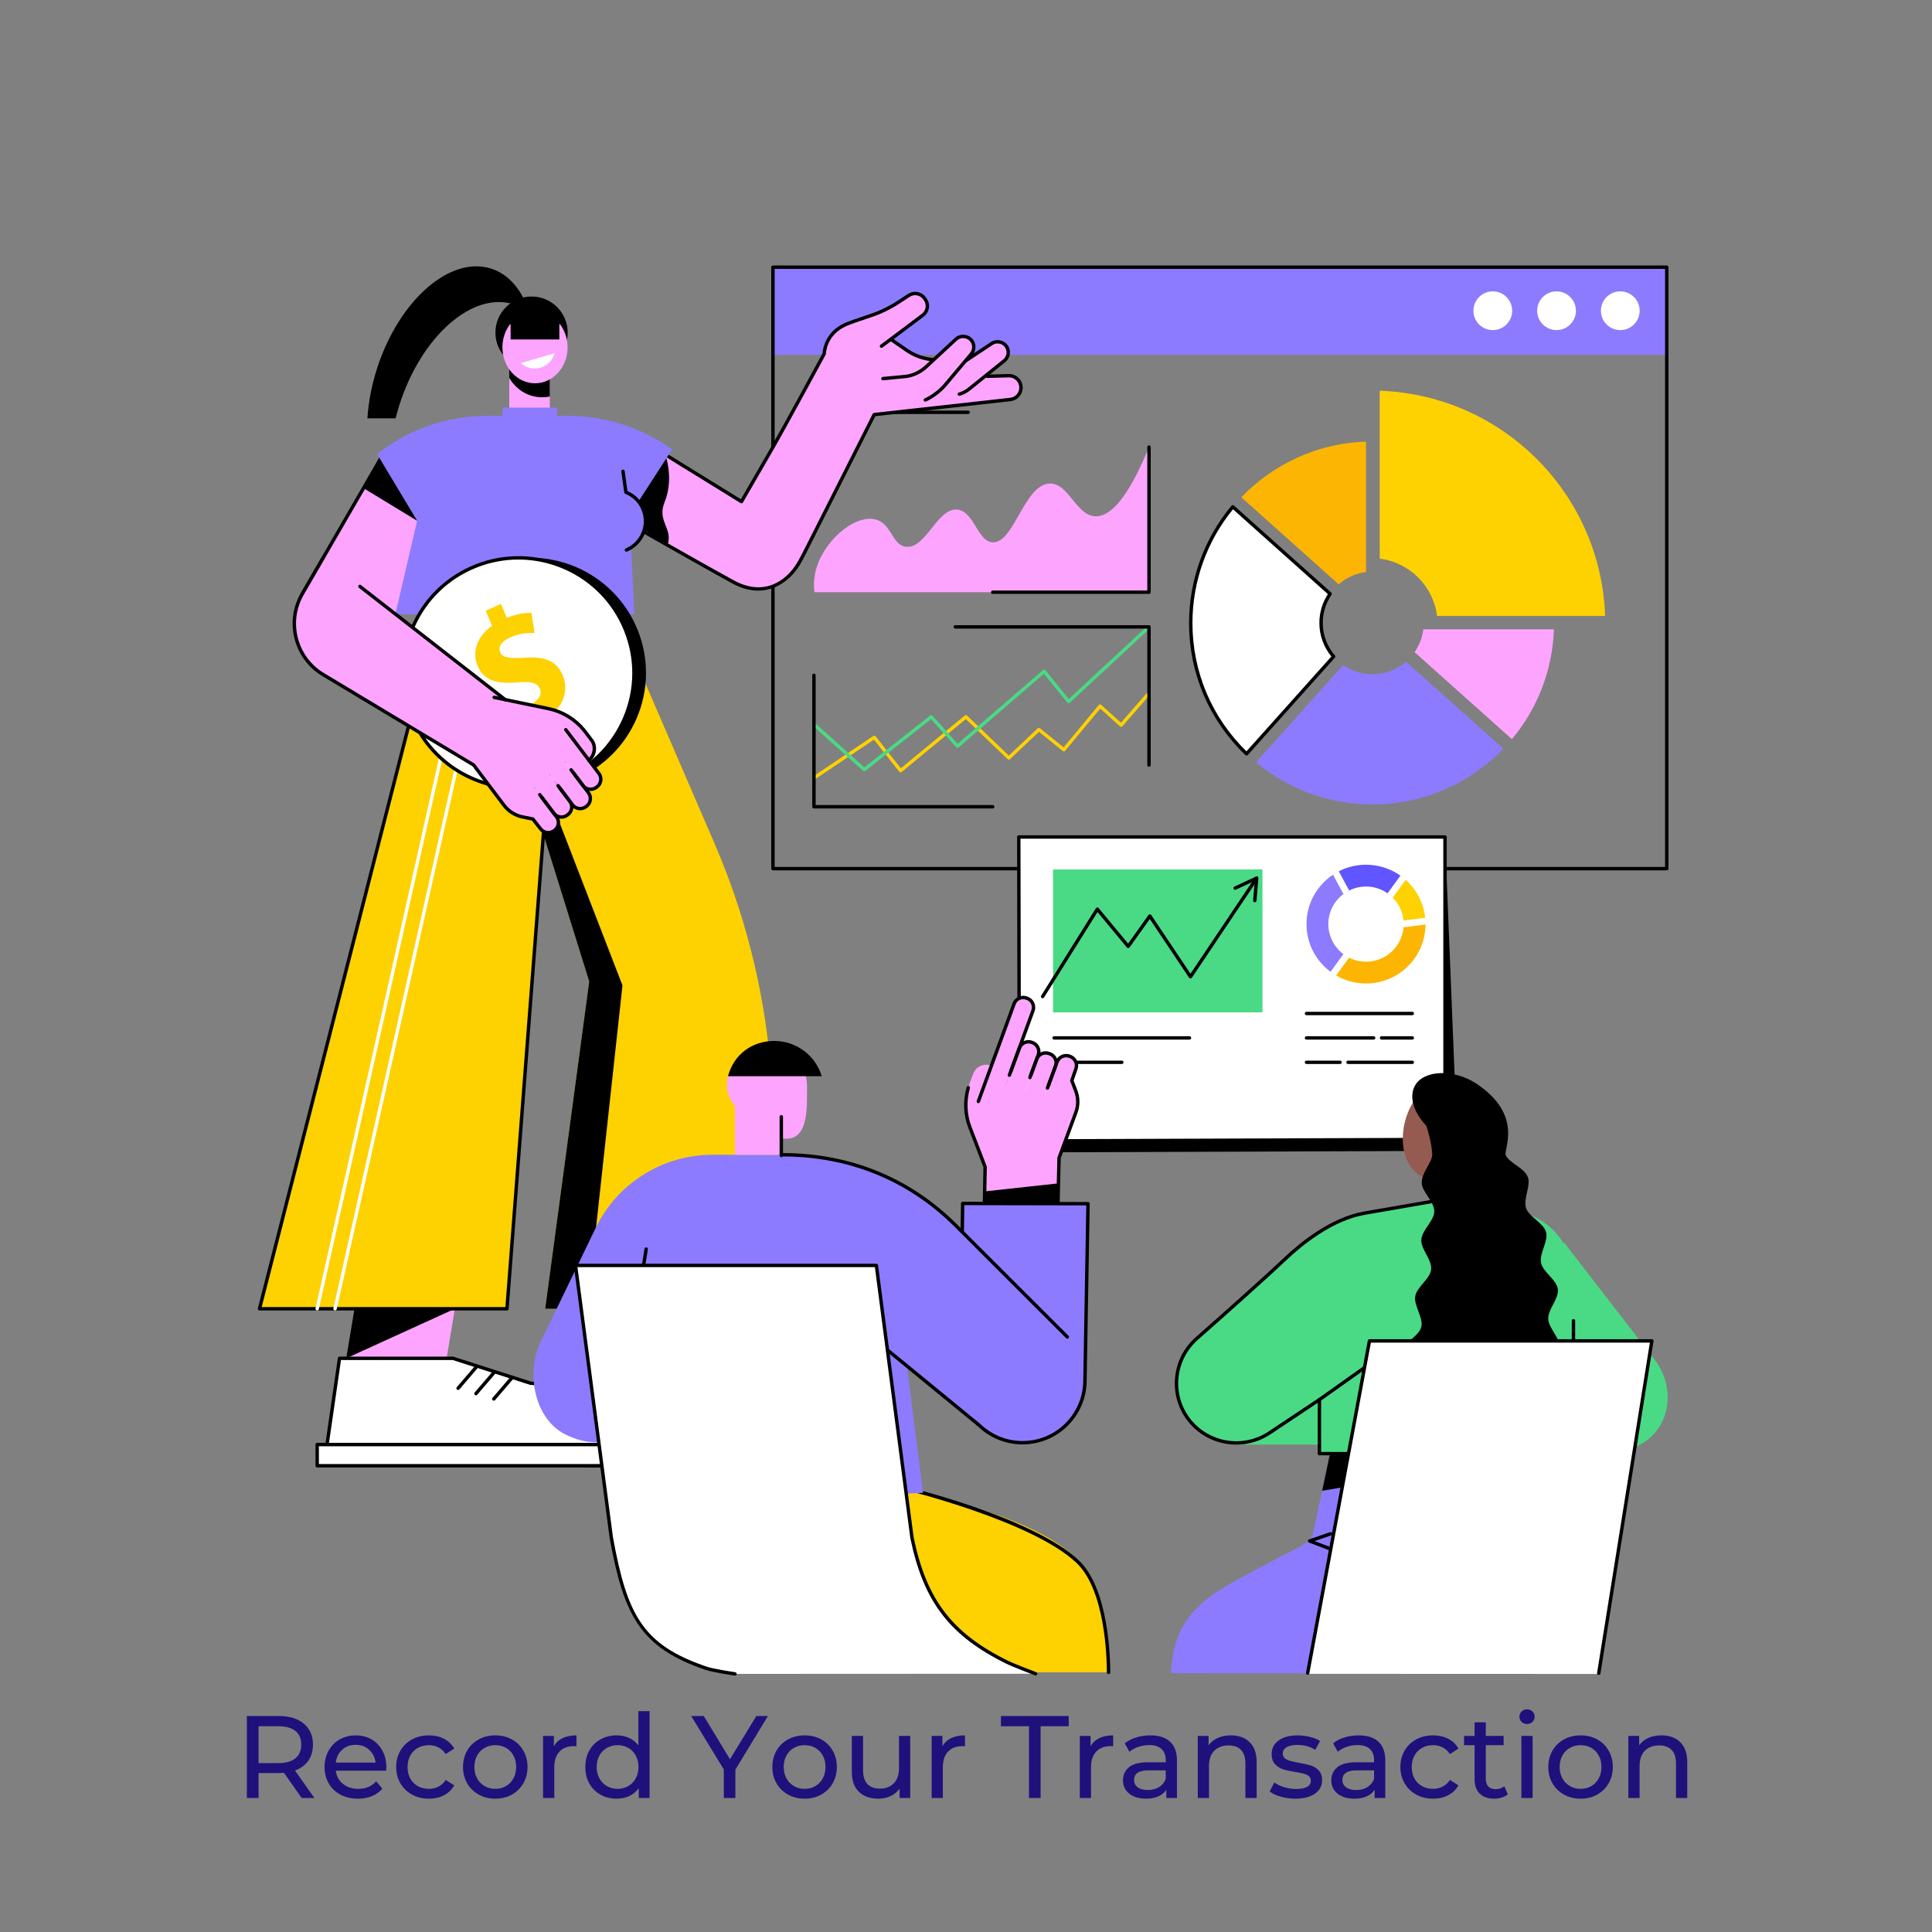 <svg xmlns="http://www.w3.org/2000/svg" xmlns:xlink="http://www.w3.org/1999/xlink" width="1080" zoomAndPan="magnify" viewBox="0 0 810 810" height="1080" preserveAspectRatio="xMidYMid meet" version="1.0"><rect x="0" y="0" width="810" height="810" fill="#808080" stroke="none"/><defs><g/><clipPath id="70ca8bc915"><path d="M 108.059 256 L 236 256 L 236 549 L 108.059 549 Z M 108.059 256 " clip-rule="nonzero"/></clipPath><clipPath id="f80c6f78f0"><path d="M 108.059 255 L 236 255 L 236 550 L 108.059 550 Z M 108.059 255 " clip-rule="nonzero"/></clipPath><clipPath id="d03079a8ac"><path d="M 240 529 L 435 529 L 435 702.566 L 240 702.566 Z M 240 529 " clip-rule="nonzero"/></clipPath><clipPath id="b471326d3e"><path d="M 547 561 L 694 561 L 694 702.566 L 547 702.566 Z M 547 561 " clip-rule="nonzero"/></clipPath></defs><path fill="#8c7bff" d="M 698.797 148.793 L 324.062 148.793 L 324.062 112.012 L 698.797 112.012 L 698.797 148.793 " fill-opacity="1" fill-rule="nonzero"/><path fill="#ffffff" d="M 687.434 130.273 C 687.434 134.758 683.797 138.395 679.309 138.395 C 674.82 138.395 671.184 134.758 671.184 130.273 C 671.184 125.793 674.82 122.156 679.309 122.156 C 683.797 122.156 687.434 125.793 687.434 130.273 " fill-opacity="1" fill-rule="nonzero"/><path fill="#ffffff" d="M 660.711 130.273 C 660.711 134.758 657.074 138.395 652.586 138.395 C 648.098 138.395 644.461 134.758 644.461 130.273 C 644.461 125.793 648.098 122.156 652.586 122.156 C 657.074 122.156 660.711 125.793 660.711 130.273 " fill-opacity="1" fill-rule="nonzero"/><path fill="#ffffff" d="M 633.988 130.273 C 633.988 134.758 630.352 138.395 625.863 138.395 C 621.379 138.395 617.738 134.758 617.738 130.273 C 617.738 125.793 621.379 122.156 625.863 122.156 C 630.352 122.156 633.988 125.793 633.988 130.273 " fill-opacity="1" fill-rule="nonzero"/><path fill="#000000" d="M 324.773 363.453 L 698.086 363.453 L 698.086 112.727 L 324.773 112.727 Z M 698.797 364.879 L 324.062 364.879 C 323.668 364.879 323.348 364.559 323.348 364.164 L 323.348 112.012 C 323.348 111.621 323.668 111.301 324.062 111.301 L 698.797 111.301 C 699.191 111.301 699.512 111.621 699.512 112.012 L 699.512 364.164 C 699.512 364.559 699.191 364.879 698.797 364.879 " fill-opacity="1" fill-rule="nonzero"/><path fill="#fed101" d="M 578.453 234.234 C 590.988 235.793 600.922 245.715 602.48 258.242 L 672.953 258.242 C 671.176 206.898 629.84 165.594 578.453 163.816 L 578.453 234.234 " fill-opacity="1" fill-rule="nonzero"/><path fill="#fda4ff" d="M 633.871 309.902 C 644.363 297.34 650.887 281.348 651.492 263.852 L 596.738 263.852 C 596.297 267.379 595 270.641 593.062 273.426 L 633.871 309.902 " fill-opacity="1" fill-rule="nonzero"/><path fill="#fcb503" d="M 561.238 244.977 C 564.387 242.23 568.344 240.383 572.707 239.84 L 572.707 185.125 C 552.176 185.836 533.715 194.668 520.43 208.496 L 561.238 244.977 " fill-opacity="1" fill-rule="nonzero"/><path fill="#8c7bff" d="M 589.48 277.414 C 585.707 280.688 580.781 282.676 575.387 282.676 C 570.824 282.676 566.602 281.254 563.117 278.836 L 526.609 319.609 C 539.824 330.633 556.828 337.27 575.387 337.27 C 596.965 337.27 616.438 328.301 630.293 313.895 L 589.48 277.414 " fill-opacity="1" fill-rule="nonzero"/><path fill="#ffffff" d="M 522.617 316.035 L 559.129 275.258 C 555.855 271.48 553.863 266.559 553.863 261.172 C 553.863 256.637 555.27 252.438 557.668 248.973 L 516.855 212.488 C 505.852 225.684 499.227 242.652 499.227 261.172 C 499.227 282.727 508.199 302.188 522.617 316.035 " fill-opacity="1" fill-rule="nonzero"/><path fill="#000000" d="M 516.934 213.512 C 505.969 226.926 499.941 243.82 499.941 261.172 C 499.941 281.621 507.973 300.711 522.582 315.008 L 558.184 275.238 C 554.934 271.277 553.152 266.309 553.152 261.172 C 553.152 256.855 554.387 252.691 556.73 249.09 Z M 522.617 316.746 C 522.434 316.746 522.254 316.676 522.121 316.547 C 506.898 301.926 498.516 282.262 498.516 261.172 C 498.516 243.242 504.832 225.789 516.309 212.031 C 516.43 211.887 516.613 211.793 516.805 211.777 C 516.992 211.77 517.188 211.828 517.328 211.957 L 558.141 248.441 C 558.41 248.68 558.457 249.082 558.25 249.375 C 555.848 252.855 554.578 256.934 554.578 261.172 C 554.578 266.172 556.383 271.008 559.668 274.785 C 559.902 275.059 559.898 275.461 559.66 275.73 L 523.148 316.512 C 523.016 316.656 522.836 316.738 522.641 316.746 C 522.633 316.746 522.625 316.746 522.617 316.746 " fill-opacity="1" fill-rule="nonzero"/><path fill="#fda4ff" d="M 341.789 240.152 C 344.504 227.484 357.781 215.816 366.703 217.695 C 373.945 219.223 373.848 228.734 380.016 229.234 C 388.289 229.91 392.863 213.109 401.176 213.641 C 408.395 214.102 409.727 227.07 416.191 227.367 C 425.172 227.773 429.422 203.082 440.086 202.723 C 448.062 202.453 451.07 216.102 459.199 216.445 C 464.695 216.684 472.141 210.82 481.727 187.438 C 481.727 207.723 481.727 228 481.727 248.285 C 434.961 248.285 388.199 248.285 341.438 248.285 C 341.199 246.309 341.078 243.457 341.789 240.152 " fill-opacity="1" fill-rule="nonzero"/><path fill="#000000" d="M 341.25 221.129 C 340.855 221.129 340.539 220.812 340.539 220.418 L 340.539 172.867 C 340.539 172.477 340.855 172.156 341.25 172.156 L 405.891 172.156 C 406.285 172.156 406.602 172.477 406.602 172.867 C 406.602 173.262 406.285 173.582 405.891 173.582 L 341.965 173.582 L 341.965 220.418 C 341.965 220.812 341.645 221.129 341.25 221.129 " fill-opacity="1" fill-rule="nonzero"/><path fill="#000000" d="M 481.727 248.992 L 416.191 248.992 C 415.801 248.992 415.48 248.676 415.48 248.285 C 415.48 247.891 415.801 247.57 416.191 247.57 L 481.012 247.57 L 481.012 187.438 C 481.012 187.047 481.332 186.73 481.727 186.73 C 482.117 186.73 482.438 187.047 482.438 187.438 L 482.438 248.285 C 482.438 248.676 482.117 248.992 481.727 248.992 " fill-opacity="1" fill-rule="nonzero"/><path fill="#fed101" d="M 341.25 326.867 C 341.02 326.867 340.797 326.758 340.66 326.555 C 340.438 326.227 340.527 325.785 340.852 325.566 L 366.164 308.551 C 366.473 308.344 366.891 308.41 367.117 308.703 L 377.672 322.102 L 404.5 299.984 C 404.781 299.754 405.188 299.766 405.449 300.02 L 422.941 316.781 L 435.059 305.359 C 435.316 305.117 435.719 305.102 435.996 305.324 L 445.926 313.332 L 460.66 295.594 C 460.781 295.445 460.961 295.352 461.152 295.336 C 461.352 295.32 461.539 295.387 461.684 295.52 L 469.98 302.996 L 481.191 290.129 C 481.445 289.832 481.895 289.805 482.191 290.062 C 482.488 290.316 482.52 290.77 482.262 291.062 L 470.578 304.477 C 470.457 304.621 470.273 304.707 470.082 304.719 C 469.895 304.734 469.707 304.668 469.566 304.539 L 461.277 297.07 L 446.57 314.777 C 446.324 315.078 445.879 315.125 445.574 314.879 L 435.586 306.824 L 423.422 318.285 C 423.148 318.543 422.715 318.539 422.441 318.277 L 404.918 301.484 L 378.016 323.664 C 377.871 323.785 377.68 323.84 377.488 323.82 C 377.297 323.801 377.121 323.703 377.004 323.555 L 366.406 310.105 L 341.648 326.746 C 341.523 326.828 341.391 326.867 341.25 326.867 " fill-opacity="1" fill-rule="nonzero"/><path fill="#4ada85" d="M 362.344 323.359 C 362.176 323.359 362.004 323.297 361.867 323.176 L 340.773 304.227 C 340.48 303.965 340.461 303.516 340.719 303.223 C 340.984 302.93 341.434 302.906 341.727 303.168 L 362.375 321.715 L 390 299.973 C 390.293 299.742 390.719 299.777 390.969 300.059 L 401.508 311.828 L 437.266 280.934 C 437.41 280.809 437.605 280.75 437.793 280.762 C 437.988 280.781 438.16 280.875 438.285 281.023 L 448.109 293.07 L 481.242 262.301 C 481.531 262.031 481.977 262.051 482.246 262.34 C 482.516 262.629 482.5 263.074 482.211 263.344 L 448.52 294.625 C 448.375 294.762 448.184 294.832 447.984 294.816 C 447.785 294.805 447.605 294.707 447.484 294.555 L 437.645 282.492 L 401.91 313.359 C 401.617 313.613 401.172 313.586 400.914 313.297 L 390.355 301.504 L 362.789 323.203 C 362.66 323.309 362.5 323.359 362.344 323.359 " fill-opacity="1" fill-rule="nonzero"/><path fill="#000000" d="M 416.191 338.949 L 341.25 338.949 C 340.855 338.949 340.539 338.633 340.539 338.238 L 340.539 283.113 C 340.539 282.719 340.855 282.398 341.25 282.398 C 341.645 282.398 341.965 282.719 341.965 283.113 L 341.965 337.527 L 416.191 337.527 C 416.586 337.527 416.906 337.844 416.906 338.238 C 416.906 338.633 416.586 338.949 416.191 338.949 " fill-opacity="1" fill-rule="nonzero"/><path fill="#000000" d="M 481.727 321.484 C 481.332 321.484 481.012 321.168 481.012 320.773 L 481.012 263.535 L 400.508 263.535 C 400.113 263.535 399.793 263.219 399.793 262.824 C 399.793 262.43 400.113 262.109 400.508 262.109 L 481.727 262.109 C 482.117 262.109 482.438 262.43 482.438 262.824 L 482.438 320.773 C 482.438 321.168 482.117 321.484 481.727 321.484 " fill-opacity="1" fill-rule="nonzero"/><path fill="#fda4ff" d="M 296.75 590.664 L 254.637 590.664 L 269.609 500.809 L 311.723 500.809 L 296.75 590.664 " fill-opacity="1" fill-rule="nonzero"/><path fill="#000000" d="M 303.742 548.703 L 258.164 569.477 L 269.609 500.809 L 311.723 500.809 L 303.742 548.703 " fill-opacity="1" fill-rule="nonzero"/><path fill="#ffffff" d="M 369.898 605.633 L 249.395 605.633 L 254.637 569.477 L 302.176 569.477 L 334.734 579.922 L 341.496 580.441 C 357.602 581.684 369.898 592.59 369.898 605.633 " fill-opacity="1" fill-rule="nonzero"/><path fill="#000000" d="M 250.219 604.918 L 369.176 604.918 C 368.742 592.504 356.965 582.348 341.441 581.152 L 334.68 580.633 C 334.625 580.629 334.57 580.617 334.516 580.602 L 302.066 570.191 L 255.254 570.191 Z M 369.898 606.344 L 249.395 606.344 C 249.191 606.344 248.992 606.254 248.859 606.098 C 248.723 605.941 248.664 605.734 248.691 605.531 L 253.93 569.379 C 253.984 569.023 254.281 568.766 254.637 568.766 L 302.176 568.766 C 302.254 568.766 302.324 568.773 302.395 568.797 L 334.871 579.219 L 341.551 579.734 C 358.117 581.012 370.613 592.145 370.613 605.633 C 370.613 606.023 370.293 606.344 369.898 606.344 " fill-opacity="1" fill-rule="nonzero"/><path fill="#ffffff" d="M 373.258 614.527 L 245.273 614.527 L 245.273 605.633 L 372.512 605.633 L 373.258 614.527 " fill-opacity="1" fill-rule="nonzero"/><path fill="#000000" d="M 245.988 613.812 L 372.488 613.812 L 371.855 606.344 L 245.988 606.344 Z M 373.258 615.238 L 245.273 615.238 C 244.883 615.238 244.562 614.918 244.562 614.527 L 244.562 605.633 C 244.562 605.238 244.883 604.918 245.273 604.918 L 372.512 604.918 C 372.879 604.918 373.191 605.203 373.219 605.574 L 373.969 614.465 C 373.988 614.664 373.918 614.859 373.785 615.008 C 373.652 615.152 373.461 615.238 373.258 615.238 " fill-opacity="1" fill-rule="nonzero"/><path fill="#ffffff" d="M 327.082 577.465 L 319.316 586.523 L 327.082 577.465 " fill-opacity="1" fill-rule="nonzero"/><path fill="#000000" d="M 319.312 587.234 C 319.148 587.234 318.984 587.176 318.852 587.066 C 318.551 586.809 318.516 586.355 318.773 586.059 L 326.543 577.004 C 326.801 576.707 327.246 576.672 327.547 576.926 C 327.848 577.184 327.879 577.629 327.621 577.934 L 319.855 586.988 C 319.715 587.152 319.516 587.234 319.312 587.234 " fill-opacity="1" fill-rule="nonzero"/><path fill="#ffffff" d="M 319.598 575.223 L 311.828 584.281 L 319.598 575.223 " fill-opacity="1" fill-rule="nonzero"/><path fill="#000000" d="M 311.828 584.992 C 311.664 584.992 311.5 584.938 311.363 584.82 C 311.066 584.562 311.031 584.113 311.289 583.816 L 319.055 574.762 C 319.312 574.465 319.762 574.43 320.059 574.684 C 320.359 574.941 320.395 575.391 320.137 575.691 L 312.371 584.746 C 312.227 584.91 312.027 584.992 311.828 584.992 " fill-opacity="1" fill-rule="nonzero"/><path fill="#ffffff" d="M 312.109 572.984 L 304.344 582.035 L 312.109 572.984 " fill-opacity="1" fill-rule="nonzero"/><path fill="#000000" d="M 304.344 582.75 C 304.18 582.75 304.012 582.691 303.879 582.578 C 303.578 582.32 303.547 581.871 303.801 581.574 L 311.57 572.52 C 311.828 572.223 312.277 572.188 312.574 572.441 C 312.875 572.699 312.906 573.148 312.652 573.445 L 304.883 582.504 C 304.742 582.664 304.543 582.75 304.344 582.75 " fill-opacity="1" fill-rule="nonzero"/><path fill="#fda4ff" d="M 183.715 590.664 L 141.598 590.664 L 156.57 500.809 L 198.684 500.809 L 183.715 590.664 " fill-opacity="1" fill-rule="nonzero"/><path fill="#000000" d="M 190.703 548.703 L 145.129 569.477 L 156.57 500.809 L 198.684 500.809 L 190.703 548.703 " fill-opacity="1" fill-rule="nonzero"/><path fill="#ffffff" d="M 257.613 605.633 L 137.105 605.633 L 142.348 569.477 L 189.887 569.477 L 222.445 579.922 L 229.207 580.441 C 245.312 581.684 257.613 592.59 257.613 605.633 " fill-opacity="1" fill-rule="nonzero"/><path fill="#000000" d="M 137.93 604.918 L 256.887 604.918 C 256.449 592.504 244.676 582.348 229.152 581.152 L 222.391 580.633 C 222.336 580.629 222.281 580.617 222.227 580.602 L 189.777 570.191 L 142.965 570.191 Z M 257.609 606.344 L 137.105 606.344 C 136.902 606.344 136.703 606.254 136.57 606.098 C 136.434 605.941 136.371 605.734 136.402 605.531 L 141.645 569.379 C 141.691 569.023 141.992 568.766 142.348 568.766 L 189.887 568.766 C 189.961 568.766 190.035 568.773 190.105 568.797 L 222.582 579.219 L 229.262 579.734 C 245.828 581.012 258.324 592.145 258.324 605.633 C 258.324 606.023 258.004 606.344 257.609 606.344 " fill-opacity="1" fill-rule="nonzero"/><path fill="#ffffff" d="M 260.973 614.527 L 132.984 614.527 L 132.984 605.633 L 260.223 605.633 L 260.973 614.527 " fill-opacity="1" fill-rule="nonzero"/><path fill="#000000" d="M 133.699 613.812 L 260.195 613.812 L 259.566 606.344 L 133.699 606.344 Z M 260.973 615.238 L 132.984 615.238 C 132.594 615.238 132.273 614.918 132.273 614.527 L 132.273 605.633 C 132.273 605.238 132.594 604.918 132.984 604.918 L 260.223 604.918 C 260.594 604.918 260.902 605.203 260.934 605.574 L 261.68 614.465 C 261.695 614.664 261.629 614.859 261.496 615.008 C 261.359 615.152 261.172 615.238 260.973 615.238 " fill-opacity="1" fill-rule="nonzero"/><path fill="#ffffff" d="M 214.793 577.465 L 207.023 586.523 L 214.793 577.465 " fill-opacity="1" fill-rule="nonzero"/><path fill="#000000" d="M 207.023 587.234 C 206.859 587.234 206.695 587.176 206.562 587.066 C 206.262 586.809 206.227 586.355 206.484 586.059 L 214.254 577.004 C 214.508 576.707 214.957 576.672 215.258 576.926 C 215.555 577.184 215.59 577.629 215.336 577.934 L 207.566 586.988 C 207.426 587.152 207.227 587.234 207.023 587.234 " fill-opacity="1" fill-rule="nonzero"/><path fill="#ffffff" d="M 207.309 575.223 L 199.539 584.281 L 207.309 575.223 " fill-opacity="1" fill-rule="nonzero"/><path fill="#000000" d="M 199.539 584.992 C 199.375 584.992 199.211 584.938 199.074 584.82 C 198.777 584.562 198.742 584.113 198.996 583.816 L 206.766 574.762 C 207.023 574.465 207.473 574.43 207.77 574.684 C 208.07 574.941 208.105 575.391 207.848 575.691 L 200.078 584.746 C 199.938 584.91 199.738 584.992 199.539 584.992 " fill-opacity="1" fill-rule="nonzero"/><path fill="#ffffff" d="M 199.82 572.984 L 192.055 582.035 L 199.82 572.984 " fill-opacity="1" fill-rule="nonzero"/><path fill="#000000" d="M 192.051 582.75 C 191.887 582.75 191.723 582.691 191.59 582.578 C 191.289 582.32 191.258 581.871 191.512 581.574 L 199.281 572.52 C 199.535 572.223 199.988 572.188 200.285 572.441 C 200.582 572.699 200.617 573.148 200.363 573.445 L 192.594 582.504 C 192.453 582.664 192.254 582.75 192.051 582.75 " fill-opacity="1" fill-rule="nonzero"/><path fill="#fed101" d="M 332.324 548.703 L 228.574 548.703 L 247.027 411.492 L 198.629 256.105 L 257.465 256.105 L 299.609 353.719 C 312.164 382.797 320.023 413.672 322.895 445.207 L 332.324 548.703 " fill-opacity="1" fill-rule="nonzero"/><path fill="#000000" d="M 260.973 413.141 L 223.02 314.938 L 225.922 343.734 L 247.027 411.492 L 228.574 548.703 L 246.184 548.703 L 260.973 413.141 " fill-opacity="1" fill-rule="nonzero"/><g clip-path="url(#70ca8bc915)"><path fill="#fed101" d="M 212.547 548.703 L 108.797 548.703 L 183.656 256.105 L 235.004 256.105 L 212.547 548.703 " fill-opacity="1" fill-rule="nonzero"/></g><g clip-path="url(#f80c6f78f0)"><path fill="#000000" d="M 109.715 547.992 L 211.887 547.992 L 234.238 256.82 L 184.211 256.82 Z M 212.547 549.418 L 108.797 549.418 C 108.578 549.418 108.371 549.316 108.234 549.141 C 108.102 548.969 108.055 548.742 108.105 548.531 L 182.965 255.93 C 183.047 255.613 183.332 255.395 183.656 255.395 L 235.004 255.395 C 235.203 255.395 235.395 255.477 235.527 255.625 C 235.664 255.77 235.73 255.961 235.715 256.16 L 213.258 548.758 C 213.23 549.129 212.922 549.418 212.547 549.418 " fill-opacity="1" fill-rule="nonzero"/></g><path fill="#ffffff" d="M 132.984 549.418 C 132.934 549.418 132.883 549.41 132.828 549.398 C 132.445 549.316 132.203 548.934 132.289 548.551 L 197.934 255.949 C 198.02 255.566 198.402 255.324 198.785 255.41 C 199.168 255.5 199.41 255.879 199.324 256.262 L 133.68 548.859 C 133.605 549.191 133.312 549.418 132.984 549.418 " fill-opacity="1" fill-rule="nonzero"/><path fill="#ffffff" d="M 140.473 549.418 C 140.422 549.418 140.367 549.41 140.316 549.398 C 139.93 549.316 139.691 548.934 139.777 548.551 L 205.418 255.949 C 205.504 255.566 205.887 255.324 206.27 255.41 C 206.656 255.5 206.895 255.879 206.809 256.262 L 141.168 548.859 C 141.094 549.191 140.797 549.418 140.473 549.418 " fill-opacity="1" fill-rule="nonzero"/><path fill="#000000" d="M 238 139.438 C 238 147.789 231.219 154.562 222.855 154.562 C 214.488 154.562 207.707 147.789 207.707 139.438 C 207.707 131.086 214.488 124.312 222.855 124.312 C 231.219 124.312 238 131.086 238 139.438 " fill-opacity="1" fill-rule="nonzero"/><path fill="#fda4ff" d="M 213.512 177.91 L 230.504 177.91 L 230.504 152.039 L 213.512 152.039 L 213.512 177.91 " fill-opacity="1" fill-rule="nonzero"/><path fill="#000000" d="M 213.512 158.473 L 213.512 152.039 L 230.504 152.039 L 230.504 166.234 C 228.969 166.539 225.914 166.926 222.402 165.77 C 216.91 163.965 214.215 159.672 213.512 158.473 " fill-opacity="1" fill-rule="nonzero"/><path fill="#fda4ff" d="M 234.758 135.906 L 234.504 135.906 L 234.504 142.312 L 214.082 142.312 L 214.082 135.906 L 213.863 135.906 C 211.859 138.527 210.645 141.914 210.645 145.613 C 210.645 153.941 216.762 160.695 224.309 160.695 C 231.855 160.695 237.973 153.941 237.973 145.613 C 237.973 141.914 236.762 138.527 234.758 135.906 " fill-opacity="1" fill-rule="nonzero"/><path fill="#ffffff" d="M 218.371 152.234 C 219.691 153.445 221.391 154.258 223.312 154.453 C 227.59 154.887 231.445 152.113 232.508 148.09 L 218.371 152.234 " fill-opacity="1" fill-rule="nonzero"/><path fill="#000000" d="M 205.945 112.625 C 188.785 107.09 167.375 125.758 158.125 154.324 C 155.801 161.516 154.469 168.648 154.051 175.387 L 165.863 175.387 C 166.367 173.367 166.945 171.34 167.602 169.301 C 176.848 140.734 198.258 122.066 215.422 127.602 C 217.832 128.383 220.035 129.598 222.008 131.191 C 219.051 121.887 213.559 115.082 205.945 112.625 " fill-opacity="1" fill-rule="nonzero"/><path fill="#fda4ff" d="M 346.031 148.051 C 346.031 148.051 345.438 140.023 354.344 136.094 C 356.406 135.184 360.812 133.598 364.551 132.375 C 368.797 130.98 372.934 128.914 376.672 126.465 L 380.91 123.695 C 383.066 122.289 386.844 122.758 388.348 124.848 L 388.668 125.293 C 390.191 127.414 388.59 130.605 386.504 132.172 L 373.934 141.961 L 379.445 146.312 C 382.887 148.688 386.926 150.062 391.105 150.277 L 407.973 151.484 C 410.773 151.684 413 153.914 413.188 156.715 L 413.219 157.191 L 422.324 156.941 C 425.004 156.957 428.16 158.988 428.27 161.664 C 428.379 164.293 426.492 166.551 422.859 166.93 L 366.992 173.539 L 352.824 200.617 L 337.133 231.797 C 337.133 231.797 333.266 239.379 331.281 241.254 C 323.77 248.328 317.227 247.02 313.406 245.859 C 297.109 240.934 246.379 208.906 246.379 208.906 L 272.383 186.449 L 311.34 210.035 L 323.43 189.141 L 346.031 148.051 " fill-opacity="1" fill-rule="nonzero"/><path fill="#000000" d="M 345.559 148.324 L 345.566 148.324 Z M 251.781 211.711 C 257.652 215.082 291.746 234.633 307.73 243.355 C 320.113 250.117 329.602 243.828 334.355 235.691 C 335.441 233.828 337.195 230.34 338.48 227.797 L 339.254 226.27 C 345.914 213.141 365.684 173.883 365.883 173.488 C 365.988 173.273 366.199 173.129 366.441 173.102 L 423.516 166.781 C 425.75 166.535 427.434 164.582 427.336 162.336 C 427.242 160.039 425.359 158.23 423.055 158.215 L 413.973 158.465 C 413.59 158.488 413.266 158.184 413.242 157.801 L 413.207 157.324 C 413.047 154.891 411.09 152.926 408.652 152.754 L 391.789 151.547 C 387.488 151.328 383.328 149.914 379.773 147.457 L 373.055 142.816 C 372.867 142.688 372.754 142.477 372.75 142.246 C 372.746 142.016 372.852 141.801 373.035 141.664 L 386.473 131.559 C 388.234 130.234 388.621 127.703 387.332 125.914 L 387.012 125.469 C 385.727 123.68 383.277 123.227 381.441 124.434 L 377.152 127.242 C 373.355 129.727 369.25 131.703 364.949 133.105 C 359.961 134.742 356.449 135.988 354.801 136.719 C 346.414 140.418 346.27 148.25 346.27 148.328 C 346.27 148.445 346.242 148.559 346.188 148.66 C 346.023 148.961 329.801 178.953 324.137 188.789 C 320.996 194.25 311.484 210.668 311.484 210.668 C 311.387 210.832 311.227 210.953 311.043 211 C 310.855 211.047 310.656 211.016 310.496 210.918 L 276.684 190.055 Z M 317.844 247.613 C 314.535 247.613 310.914 246.719 307.047 244.609 C 289.598 235.082 250.598 212.672 250.203 212.445 C 250.004 212.332 249.871 212.129 249.852 211.902 C 249.828 211.672 249.918 211.445 250.094 211.293 L 276.145 188.637 C 276.379 188.434 276.719 188.406 276.984 188.57 L 310.621 209.32 C 312.395 206.25 320.129 192.898 322.902 188.078 C 328.359 178.605 343.629 150.395 344.855 148.129 C 344.938 146.82 345.766 139.148 354.227 135.418 C 355.941 134.66 359.398 133.426 364.504 131.758 C 368.688 130.387 372.68 128.465 376.371 126.047 L 380.656 123.242 C 383.137 121.617 386.438 122.227 388.172 124.637 L 388.492 125.082 C 390.227 127.496 389.707 130.91 387.332 132.695 L 374.68 142.207 L 380.586 146.285 C 383.922 148.59 387.824 149.918 391.875 150.129 L 408.758 151.336 C 411.828 151.555 414.312 153.984 414.617 157.023 L 423.039 156.793 C 426.129 156.809 428.633 159.219 428.762 162.281 C 428.887 165.27 426.648 167.867 423.672 168.199 L 366.98 174.477 C 365.004 178.398 346.852 214.441 340.523 226.91 L 339.75 228.438 C 338.461 231 336.695 234.504 335.586 236.41 C 332.145 242.305 325.918 247.613 317.844 247.613 " fill-opacity="1" fill-rule="nonzero"/><path fill="#000000" d="M 369.562 145.84 C 369.344 145.84 369.133 145.738 368.992 145.551 C 368.758 145.234 368.824 144.789 369.137 144.555 L 373.238 141.516 C 373.555 141.281 374 141.348 374.234 141.664 C 374.469 141.98 374.402 142.426 374.086 142.66 L 369.988 145.695 C 369.859 145.793 369.711 145.84 369.562 145.84 " fill-opacity="1" fill-rule="nonzero"/><path fill="#fda4ff" d="M 387.988 155.988 L 392.871 155.969 C 395.977 155.949 399.008 155.035 401.602 153.332 L 415.797 144.016 C 417.844 142.676 420.586 143.223 421.957 145.242 C 423.266 147.164 422.879 149.766 421.066 151.223 L 406.254 163.141 C 405.059 164.109 403.68 164.824 402.199 165.242 L 394.234 167.516 L 387.988 155.988 " fill-opacity="1" fill-rule="nonzero"/><path fill="#000000" d="M 402.199 165.957 C 401.891 165.957 401.605 165.754 401.516 165.438 C 401.406 165.062 401.629 164.668 402.008 164.559 C 403.398 164.16 404.68 163.496 405.809 162.59 L 420.621 150.668 C 422.129 149.449 422.457 147.246 421.371 145.637 C 420.219 143.953 417.895 143.492 416.188 144.609 L 405.32 151.812 C 404.992 152.027 404.551 151.941 404.332 151.613 C 404.113 151.285 404.203 150.844 404.531 150.625 L 415.402 143.422 C 417.762 141.875 420.965 142.512 422.547 144.836 C 424.051 147.051 423.598 150.098 421.516 151.773 L 406.703 163.699 C 405.422 164.727 403.977 165.477 402.398 165.926 C 402.332 165.945 402.266 165.957 402.199 165.957 " fill-opacity="1" fill-rule="nonzero"/><path fill="#fda4ff" d="M 375.332 158.613 L 380.145 157.785 C 383.203 157.258 386.039 155.859 388.316 153.75 L 400.77 142.215 C 402.562 140.559 405.359 140.641 407.047 142.406 C 408.652 144.086 408.703 146.715 407.16 148.453 L 394.527 162.656 C 393.508 163.805 392.262 164.734 390.875 165.398 L 383.398 168.953 L 375.332 158.613 " fill-opacity="1" fill-rule="nonzero"/><path fill="#000000" d="M 387.949 168.398 C 387.684 168.398 387.426 168.246 387.309 167.988 C 387.141 167.633 387.293 167.207 387.648 167.043 C 390.824 165.559 393.691 163.359 395.945 160.676 L 406.613 147.992 C 407.914 146.531 407.875 144.297 406.531 142.898 C 405.117 141.422 402.754 141.352 401.254 142.738 L 388.797 154.27 C 386.418 156.477 383.469 157.934 380.262 158.484 L 370.242 159.449 C 369.848 159.48 369.508 159.199 369.469 158.809 C 369.43 158.418 369.715 158.07 370.105 158.031 L 380.074 157.074 C 382.949 156.582 385.652 155.246 387.832 153.227 L 400.285 141.695 C 402.352 139.781 405.613 139.883 407.559 141.914 C 409.414 143.844 409.469 146.93 407.691 148.926 L 397.039 161.594 C 394.652 164.43 391.613 166.762 388.254 168.332 C 388.156 168.375 388.055 168.398 387.949 168.398 " fill-opacity="1" fill-rule="nonzero"/><path fill="#000000" d="M 261.191 216.48 L 279.902 228.371 C 282.184 221.473 275.359 218.527 278.629 210.531 C 282.922 200.02 278.551 189.438 278.551 189.438 L 261.191 216.48 " fill-opacity="1" fill-rule="nonzero"/><path fill="#fda4ff" d="M 154.16 277.605 L 126.715 249.051 L 160.707 190.301 L 201.223 196.211 L 154.16 277.605 " fill-opacity="1" fill-rule="nonzero"/><path fill="#000000" d="M 126.715 249.762 C 126.594 249.762 126.473 249.73 126.359 249.664 C 126.02 249.469 125.902 249.035 126.098 248.691 L 160.094 189.945 C 160.289 189.605 160.727 189.492 161.062 189.688 C 161.406 189.883 161.523 190.316 161.324 190.66 L 127.332 249.402 C 127.199 249.633 126.961 249.762 126.715 249.762 " fill-opacity="1" fill-rule="nonzero"/><path fill="#000000" d="M 174.887 218.332 L 152.398 204.664 L 160.707 190.301 L 201.223 196.211 L 174.887 218.332 " fill-opacity="1" fill-rule="nonzero"/><path fill="#8c7bff" d="M 281.801 188.402 L 279.965 187.156 C 267.605 178.809 253.023 174.344 238.102 174.344 L 204.305 174.344 C 187.535 174.344 171.254 179.98 158.078 190.34 L 174.887 218.332 L 165.75 257.57 L 265.91 257.57 L 264.617 229.523 C 268.23 227.191 270.629 223.141 270.629 218.523 C 270.629 215.387 269.52 212.508 267.68 210.254 L 281.801 188.402 " fill-opacity="1" fill-rule="nonzero"/><path fill="#000000" d="M 262.621 231.305 C 262.34 231.305 262.078 231.145 261.961 230.867 C 261.809 230.504 261.98 230.09 262.34 229.938 C 266.945 227.992 269.918 223.512 269.918 218.523 C 269.918 213.445 266.867 208.934 262.152 207.035 C 261.914 206.938 261.746 206.727 261.711 206.473 L 260.484 197.684 C 260.434 197.293 260.703 196.934 261.094 196.879 C 261.477 196.824 261.844 197.094 261.898 197.488 L 263.066 205.875 C 268.109 208.078 271.34 213 271.34 218.523 C 271.34 224.086 268.027 229.082 262.895 231.25 C 262.805 231.285 262.711 231.305 262.621 231.305 " fill-opacity="1" fill-rule="nonzero"/><path fill="#8c7bff" d="M 233.531 179.91 L 210.645 179.91 L 210.645 170.898 L 233.531 170.898 L 233.531 179.91 " fill-opacity="1" fill-rule="nonzero"/><path fill="#000000" d="M 267.336 264.102 C 277.309 288.844 265.305 316.969 240.523 326.922 C 215.746 336.879 187.578 324.895 177.605 300.152 C 167.637 275.414 179.641 247.289 204.418 237.336 C 229.199 227.379 257.367 239.363 267.336 264.102 " fill-opacity="1" fill-rule="nonzero"/><path fill="#ffffff" d="M 262.273 264.141 C 272.246 288.883 260.242 317.012 235.465 326.965 C 210.684 336.918 182.516 324.934 172.547 300.195 C 162.574 275.457 174.578 247.332 199.359 237.375 C 224.137 227.422 252.305 239.406 262.273 264.141 " fill-opacity="1" fill-rule="nonzero"/><path fill="#000000" d="M 217.352 234.594 C 211.438 234.594 205.434 235.699 199.621 238.031 C 187.816 242.777 178.566 251.828 173.574 263.52 C 168.586 275.211 168.457 288.141 173.207 299.926 C 183.016 324.266 210.824 336.094 235.199 326.301 C 247.004 321.559 256.254 312.512 261.246 300.82 C 266.234 289.129 266.363 276.199 261.613 264.41 C 254.145 245.879 236.23 234.594 217.352 234.594 Z M 217.473 331.168 C 198.023 331.168 179.578 319.547 171.883 300.461 C 166.992 288.316 167.125 275 172.266 262.961 C 177.402 250.918 186.93 241.598 199.09 236.715 C 224.195 226.629 252.832 238.816 262.938 263.879 C 267.828 276.02 267.695 289.34 262.555 301.379 C 257.414 313.418 247.891 322.738 235.73 327.625 C 229.746 330.031 223.559 331.168 217.473 331.168 " fill-opacity="1" fill-rule="nonzero"/><path fill="#fed101" d="M 225.984 310.52 L 223.348 304.195 C 218.902 305.961 214.168 306.672 211.086 306.324 L 209.789 297.652 C 213.164 297.949 217.59 297.617 221.82 295.707 C 225.531 294.035 227.461 291.426 226.352 288.762 C 225.297 286.234 222.547 285.574 217.035 286.082 C 209.066 286.828 202.93 285.641 200.234 279.184 C 197.793 273.324 199.914 266.91 206.301 262.371 L 203.664 256.047 L 210.043 253.168 L 212.484 259.027 L 212.488 259.027 C 216.934 257.262 220.25 256.871 222.844 256.969 L 224.094 265.34 C 222.094 265.375 218.461 265.191 213.773 267.305 C 209.539 269.215 208.949 271.695 209.727 273.559 C 210.641 275.758 213.504 276.129 219.926 275.762 C 228.84 275.066 233.492 277.316 235.988 283.309 C 238.461 289.234 236.469 296.145 229.535 300.852 L 232.363 307.645 L 225.984 310.52 " fill-opacity="1" fill-rule="nonzero"/><path fill="#000000" d="M 216.719 336.773 C 216.555 336.773 216.391 336.719 216.258 336.605 L 198.285 321.379 C 198.07 321.199 197.984 320.902 198.062 320.637 L 206.488 292.18 C 206.598 291.801 206.996 291.586 207.375 291.695 C 207.75 291.809 207.965 292.203 207.855 292.582 L 199.562 320.594 L 216.719 335.129 L 242.508 313.359 C 242.812 313.105 243.258 313.145 243.512 313.445 C 243.766 313.746 243.73 314.195 243.43 314.445 L 217.18 336.605 C 217.047 336.719 216.883 336.773 216.719 336.773 " fill-opacity="1" fill-rule="nonzero"/><path fill="#fda4ff" d="M 209.938 292.453 L 198.746 320.836 L 135.418 282.773 C 123.785 275.785 119.914 260.777 126.715 249.051 L 135.574 233.773 L 209.938 292.453 " fill-opacity="1" fill-rule="nonzero"/><path fill="#fda4ff" d="M 248.121 310.457 L 247.707 309.902 L 245.395 306.848 L 244.773 306.027 L 244.727 306.004 C 240.984 301.461 235.793 298.32 230.004 297.117 L 207.172 292.383 L 198.746 320.836 L 216.719 336.062 L 242.969 313.902 L 246.531 318.797 L 247.078 318.371 C 249.535 316.457 249.996 312.934 248.121 310.457 " fill-opacity="1" fill-rule="nonzero"/><path fill="#fda4ff" d="M 244.402 329.324 L 229.109 309.098 L 235.801 304.055 L 251.09 324.273 C 252.426 326.043 252.074 328.562 250.305 329.902 L 250.031 330.109 C 248.258 331.441 245.738 331.09 244.402 329.324 " fill-opacity="1" fill-rule="nonzero"/><path fill="#fda4ff" d="M 240.008 337.406 L 223.914 316.121 L 230.605 311.078 L 246.695 332.355 C 248.043 334.137 247.691 336.672 245.906 338.02 L 245.672 338.191 C 243.891 339.539 241.355 339.184 240.008 337.406 " fill-opacity="1" fill-rule="nonzero"/><path fill="#fda4ff" d="M 226.605 347.461 L 210.77 326.52 L 217.461 321.477 L 233.293 342.414 C 234.652 344.211 234.297 346.77 232.496 348.129 L 232.32 348.258 C 230.523 349.613 227.965 349.258 226.605 347.461 " fill-opacity="1" fill-rule="nonzero"/><path fill="#fda4ff" d="M 211.336 337.645 L 198.852 321.008 L 205.574 315.938 L 226.758 344.082 L 218.988 342.477 C 215.934 341.848 213.215 340.129 211.336 337.645 " fill-opacity="1" fill-rule="nonzero"/><path fill="#fda4ff" d="M 238.133 341.488 L 237.77 341.762 C 236.02 343.082 233.348 342.488 231.801 340.438 L 216.328 319.98 L 223.02 314.938 L 238.488 335.395 C 240.039 337.445 239.879 340.172 238.133 341.488 " fill-opacity="1" fill-rule="nonzero"/><path fill="#fda4ff" d="M 200.285 322.246 L 171.043 302.453 L 195.691 282.148 L 226.289 302.641 L 200.285 322.246 " fill-opacity="1" fill-rule="nonzero"/><path fill="#000000" d="M 243.242 339.719 C 241.801 339.719 240.375 339.066 239.441 337.832 L 234.008 330.652 C 233.773 330.336 233.832 329.891 234.148 329.652 C 234.461 329.418 234.91 329.477 235.145 329.793 L 240.578 336.973 C 241.684 338.438 243.777 338.73 245.246 337.625 L 245.477 337.449 C 246.188 336.914 246.648 336.133 246.773 335.254 C 246.895 334.371 246.668 333.496 246.129 332.789 L 239.961 324.633 C 239.723 324.316 239.789 323.871 240.102 323.633 C 240.414 323.398 240.863 323.457 241.098 323.773 L 247.266 331.93 C 248.035 332.941 248.359 334.195 248.184 335.449 C 248.008 336.707 247.352 337.82 246.336 338.586 L 246.105 338.758 C 245.25 339.406 244.242 339.719 243.242 339.719 " fill-opacity="1" fill-rule="nonzero"/><path fill="#000000" d="M 235.387 343.273 C 233.969 343.273 232.566 342.633 231.648 341.418 L 226.523 334.641 C 226.285 334.328 226.348 333.883 226.66 333.645 C 226.977 333.406 227.422 333.469 227.66 333.781 L 232.785 340.562 C 233.867 341.988 235.91 342.273 237.34 341.195 L 237.703 340.922 C 238.398 340.398 238.844 339.637 238.965 338.777 C 239.082 337.922 238.863 337.066 238.34 336.375 L 233.391 329.832 C 233.156 329.52 233.219 329.074 233.531 328.84 C 233.848 328.598 234.293 328.664 234.531 328.977 L 239.477 335.516 C 240.227 336.512 240.547 337.742 240.375 338.977 C 240.203 340.211 239.559 341.305 238.562 342.059 L 238.199 342.332 C 237.355 342.965 236.367 343.273 235.387 343.273 " fill-opacity="1" fill-rule="nonzero"/><path fill="#000000" d="M 247.613 331.625 C 246.18 331.625 244.762 330.977 243.832 329.75 L 238.867 323.184 C 238.629 322.871 238.691 322.426 239.008 322.188 C 239.32 321.949 239.766 322.012 240.004 322.324 L 244.969 328.891 C 246.066 330.344 248.148 330.633 249.602 329.535 L 249.875 329.332 C 250.582 328.801 251.035 328.023 251.156 327.152 C 251.281 326.277 251.055 325.41 250.523 324.707 L 236.641 306.352 C 236.406 306.035 236.469 305.59 236.781 305.352 C 237.098 305.117 237.543 305.176 237.777 305.492 L 251.66 323.848 C 252.422 324.855 252.742 326.098 252.57 327.348 C 252.395 328.598 251.742 329.707 250.734 330.465 L 250.461 330.672 C 249.609 331.316 248.609 331.625 247.613 331.625 " fill-opacity="1" fill-rule="nonzero"/><path fill="#000000" d="M 229.871 349.793 C 228.414 349.793 226.977 349.137 226.039 347.891 L 223.016 344.039 L 218.844 343.176 C 215.621 342.512 212.75 340.695 210.766 338.074 L 198.562 321.895 C 198.324 321.578 198.391 321.133 198.703 320.895 C 199.02 320.66 199.465 320.723 199.699 321.035 L 211.902 337.215 C 213.68 339.562 216.246 341.184 219.133 341.781 L 223.816 342.75 L 227.168 347.023 C 228.293 348.512 230.41 348.805 231.895 347.688 L 232.07 347.555 C 232.785 347.016 233.25 346.227 233.375 345.336 C 233.5 344.449 233.27 343.562 232.727 342.848 L 225.734 333.598 C 225.496 333.281 225.559 332.836 225.871 332.602 C 226.188 332.363 226.633 332.426 226.871 332.742 L 233.863 341.988 C 234.637 343.008 234.965 344.266 234.789 345.535 C 234.609 346.801 233.949 347.926 232.926 348.691 L 232.75 348.824 C 231.891 349.477 230.875 349.793 229.871 349.793 " fill-opacity="1" fill-rule="nonzero"/><path fill="#000000" d="M 246.887 319.426 C 246.676 319.426 246.465 319.332 246.324 319.156 C 246.082 318.848 246.141 318.398 246.449 318.156 C 248.625 316.461 249.148 312.996 247.555 310.887 L 244.277 306.551 C 244.238 306.52 244.203 306.488 244.176 306.457 C 240.543 302.047 235.457 298.977 229.859 297.816 L 207.027 293.078 C 206.641 292.996 206.395 292.621 206.473 292.234 C 206.551 291.852 206.93 291.602 207.316 291.684 L 230.148 296.422 C 236.027 297.641 241.371 300.852 245.207 305.469 C 245.258 305.508 245.309 305.551 245.34 305.598 L 248.691 310.027 C 250.766 312.773 250.129 317.094 247.324 319.277 C 247.195 319.379 247.039 319.426 246.887 319.426 " fill-opacity="1" fill-rule="nonzero"/><path fill="#000000" d="M 198.746 321.551 C 198.621 321.551 198.496 321.516 198.379 321.445 L 135.047 283.383 C 123.164 276.242 119.148 260.68 126.098 248.691 L 134.957 233.414 C 135.152 233.074 135.59 232.957 135.93 233.156 C 136.27 233.352 136.387 233.789 136.188 234.129 L 127.332 249.402 C 120.77 260.727 124.562 275.422 135.785 282.164 L 199.113 320.227 C 199.449 320.43 199.562 320.867 199.359 321.203 C 199.223 321.426 198.988 321.551 198.746 321.551 " fill-opacity="1" fill-rule="nonzero"/><path fill="#000000" d="M 211.816 294.055 C 211.664 294.055 211.508 294.008 211.379 293.906 L 150.453 246.418 C 150.141 246.176 150.086 245.73 150.328 245.422 C 150.57 245.109 151.02 245.059 151.328 245.301 L 212.254 292.781 C 212.562 293.023 212.621 293.473 212.379 293.781 C 212.238 293.961 212.027 294.055 211.816 294.055 " fill-opacity="1" fill-rule="nonzero"/><path fill="#000000" d="M 434.785 355.215 L 605.824 350.906 L 611.137 482.496 L 434.785 483.129 L 434.785 355.215 " fill-opacity="1" fill-rule="nonzero"/><path fill="#ffffff" d="M 427.133 350.906 L 605.824 350.906 L 605.824 477.02 L 427.375 477.645 L 427.133 350.906 " fill-opacity="1" fill-rule="nonzero"/><path fill="#000000" d="M 437.188 478.965 L 427.375 478.965 C 426.98 478.965 426.66 478.645 426.66 478.254 L 426.418 350.91 C 426.418 350.719 426.492 350.539 426.625 350.406 C 426.758 350.27 426.938 350.195 427.129 350.195 L 605.824 350.195 C 606.219 350.195 606.539 350.516 606.539 350.906 L 606.539 477.02 C 606.539 477.41 606.219 477.734 605.824 477.734 C 605.434 477.734 605.113 477.41 605.113 477.02 L 605.113 351.621 L 427.844 351.621 L 428.086 477.543 L 437.188 477.543 C 437.578 477.543 437.898 477.859 437.898 478.254 C 437.898 478.645 437.578 478.965 437.188 478.965 " fill-opacity="1" fill-rule="nonzero"/><path fill="#6155ff" d="M 572.707 371.68 C 576.066 371.68 579.184 372.73 581.746 374.523 L 587.125 367.117 C 583.055 364.234 578.078 362.543 572.707 362.543 C 568.59 362.543 564.711 363.535 561.293 365.293 L 565.648 373.344 C 567.77 372.285 570.168 371.68 572.707 371.68 " fill-opacity="1" fill-rule="nonzero"/><path fill="#8c7bff" d="M 557.832 407.426 L 563.211 400.023 C 559.387 397.148 556.914 392.582 556.914 387.438 C 556.914 382.273 559.398 377.695 563.246 374.824 L 558.863 366.723 C 552.168 371.184 547.754 378.797 547.754 387.438 C 547.754 395.625 551.715 402.887 557.832 407.426 " fill-opacity="1" fill-rule="nonzero"/><path fill="#fed101" d="M 597.516 384.789 C 596.848 378.48 593.82 372.879 589.328 368.875 L 583.906 376.336 C 586.414 378.852 588.07 382.207 588.426 385.941 L 597.516 384.789 " fill-opacity="1" fill-rule="nonzero"/><path fill="#fcb503" d="M 588.434 388.773 C 587.754 396.848 580.977 403.191 572.707 403.191 C 570.148 403.191 567.742 402.582 565.605 401.512 L 560.184 408.973 C 563.863 411.109 568.141 412.328 572.707 412.328 C 586.43 412.328 597.562 401.273 597.656 387.602 L 588.434 388.773 " fill-opacity="1" fill-rule="nonzero"/><path fill="#000000" d="M 592.109 425.629 L 547.754 425.629 C 547.359 425.629 547.039 425.309 547.039 424.914 C 547.039 424.523 547.359 424.203 547.754 424.203 L 592.109 424.203 C 592.504 424.203 592.824 424.523 592.824 424.914 C 592.824 425.309 592.504 425.629 592.109 425.629 " fill-opacity="1" fill-rule="nonzero"/><path fill="#000000" d="M 592.109 435.859 L 579.234 435.859 C 578.84 435.859 578.52 435.539 578.52 435.148 C 578.52 434.754 578.84 434.434 579.234 434.434 L 592.109 434.434 C 592.504 434.434 592.824 434.754 592.824 435.148 C 592.824 435.539 592.504 435.859 592.109 435.859 " fill-opacity="1" fill-rule="nonzero"/><path fill="#000000" d="M 575.906 435.859 L 547.754 435.859 C 547.359 435.859 547.039 435.539 547.039 435.148 C 547.039 434.754 547.359 434.434 547.754 434.434 L 575.906 434.434 C 576.301 434.434 576.621 434.754 576.621 435.148 C 576.621 435.539 576.301 435.859 575.906 435.859 " fill-opacity="1" fill-rule="nonzero"/><path fill="#000000" d="M 592.109 446.094 L 565.156 446.094 C 564.766 446.094 564.445 445.77 564.445 445.379 C 564.445 444.988 564.766 444.668 565.156 444.668 L 592.109 444.668 C 592.504 444.668 592.824 444.988 592.824 445.379 C 592.824 445.77 592.504 446.094 592.109 446.094 " fill-opacity="1" fill-rule="nonzero"/><path fill="#000000" d="M 561.832 446.094 L 547.754 446.094 C 547.359 446.094 547.039 445.77 547.039 445.379 C 547.039 444.988 547.359 444.668 547.754 444.668 L 561.832 444.668 C 562.223 444.668 562.543 444.988 562.543 445.379 C 562.543 445.77 562.223 446.094 561.832 446.094 " fill-opacity="1" fill-rule="nonzero"/><path fill="#4ada85" d="M 529.293 424.441 L 441.488 424.441 L 441.488 364.531 L 529.293 364.531 L 529.293 424.441 " fill-opacity="1" fill-rule="nonzero"/><path fill="#000000" d="M 437.117 418.527 C 436.988 418.527 436.859 418.492 436.742 418.418 C 436.41 418.211 436.309 417.773 436.516 417.438 L 459.461 380.781 C 459.578 380.59 459.785 380.465 460.016 380.449 C 460.242 380.43 460.465 380.531 460.609 380.707 L 472.965 395.613 L 481.496 383.633 C 481.633 383.445 481.844 383.332 482.086 383.336 C 482.324 383.34 482.543 383.457 482.672 383.652 L 499.117 408.234 L 526.262 367.766 C 526.484 367.438 526.926 367.348 527.254 367.57 C 527.578 367.789 527.668 368.23 527.445 368.559 L 499.707 409.91 C 499.574 410.109 499.355 410.23 499.113 410.23 C 498.879 410.23 498.656 410.109 498.523 409.91 L 482.059 385.301 L 473.586 397.195 C 473.461 397.375 473.254 397.484 473.031 397.492 C 472.805 397.496 472.598 397.402 472.457 397.234 L 460.145 382.375 L 437.723 418.191 C 437.59 418.41 437.359 418.527 437.117 418.527 " fill-opacity="1" fill-rule="nonzero"/><path fill="#000000" d="M 526.094 378.273 C 526.074 378.273 526.051 378.273 526.035 378.273 C 525.641 378.238 525.348 377.895 525.379 377.504 L 526.047 369.324 L 518.152 372.988 C 517.797 373.152 517.371 372.996 517.207 372.641 C 517.039 372.285 517.195 371.859 517.555 371.695 L 526.559 367.516 C 526.785 367.41 527.055 367.434 527.262 367.578 C 527.473 367.723 527.586 367.965 527.566 368.219 L 526.801 377.621 C 526.77 377.992 526.457 378.273 526.094 378.273 " fill-opacity="1" fill-rule="nonzero"/><path fill="#000000" d="M 498.703 435.859 L 441.945 435.859 C 441.551 435.859 441.23 435.539 441.23 435.148 C 441.23 434.754 441.551 434.434 441.945 434.434 L 498.703 434.434 C 499.098 434.434 499.414 434.754 499.414 435.148 C 499.414 435.539 499.098 435.859 498.703 435.859 " fill-opacity="1" fill-rule="nonzero"/><path fill="#000000" d="M 470.324 446.094 L 441.945 446.094 C 441.551 446.094 441.23 445.77 441.23 445.379 C 441.23 444.988 441.551 444.668 441.945 444.668 L 470.324 444.668 C 470.719 444.668 471.035 444.988 471.035 445.379 C 471.035 445.77 470.719 446.094 470.324 446.094 " fill-opacity="1" fill-rule="nonzero"/><path fill="#fed101" d="M 454.902 658.336 C 441.246 634.965 374.371 623.953 374.371 623.953 L 313.113 619.633 L 259.402 619.633 L 260.617 652.434 C 260.617 662.488 264.719 672.109 271.977 679.082 C 278.879 685.715 303.438 694.871 313.02 694.871 L 432.52 701.145 L 464.773 701.145 C 464.414 692.871 463.84 673.621 454.902 658.336 " fill-opacity="1" fill-rule="nonzero"/><path fill="#000000" d="M 464.773 701.855 C 464.379 701.855 464.059 701.535 464.059 701.145 C 464.059 695.504 463.449 666.789 451.367 655.281 C 433.059 637.844 380 624.773 379.469 624.645 C 379.086 624.551 378.848 624.168 378.941 623.785 C 379.039 623.402 379.426 623.168 379.809 623.258 C 382 623.797 433.766 636.547 452.352 654.25 C 464.852 666.156 465.484 695.402 465.484 701.145 C 465.484 701.535 465.164 701.855 464.773 701.855 " fill-opacity="1" fill-rule="nonzero"/><path fill="#000000" d="M 260.617 652.434 L 259.402 619.633 L 378.457 619.633 Z M 260.617 652.434 " fill-opacity="1" fill-rule="nonzero"/><path fill="#fda4ff" d="M 415.996 446.934 L 408.02 467.434 L 406.152 455.359 L 408.074 450.125 C 409.152 447.195 412.387 445.672 415.336 446.703 L 415.996 446.934 " fill-opacity="1" fill-rule="nonzero"/><path fill="#fda4ff" d="M 446.801 462.691 L 443.695 486.117 L 415.043 494.48 L 406.641 472.652 C 404.383 466.785 404.332 460.289 406.504 454.387 L 407.836 450.777 L 446.801 462.691 " fill-opacity="1" fill-rule="nonzero"/><path fill="#fda4ff" d="M 433.074 423.738 L 417.262 466.895 L 409.363 463.996 L 425.172 420.836 C 425.945 418.746 428.262 417.676 430.355 418.445 L 430.676 418.562 C 432.773 419.328 433.848 421.645 433.074 423.738 " fill-opacity="1" fill-rule="nonzero"/><path fill="#fda4ff" d="M 435.277 442.324 L 426.023 467.461 L 418.121 464.559 L 427.375 439.422 C 428.148 437.316 430.484 436.238 432.59 437.012 L 432.867 437.113 C 434.973 437.887 436.051 440.223 435.277 442.324 " fill-opacity="1" fill-rule="nonzero"/><path fill="#fda4ff" d="M 451.07 448.16 L 441.965 472.895 L 434.062 469.992 L 443.168 445.254 C 443.949 443.133 446.305 442.047 448.426 442.824 L 448.637 442.902 C 450.762 443.68 451.852 446.035 451.07 448.16 " fill-opacity="1" fill-rule="nonzero"/><path fill="#fda4ff" d="M 451.066 466.371 L 443.777 485.938 L 435.84 483.023 L 448.129 449.863 L 450.996 457.289 C 452.121 460.207 452.148 463.434 451.066 466.371 " fill-opacity="1" fill-rule="nonzero"/><path fill="#fda4ff" d="M 439.754 441.684 L 440.188 441.84 C 442.25 442.598 443.199 445.176 442.309 447.594 L 433.414 471.758 L 425.508 468.859 L 434.406 444.691 C 435.297 442.273 437.691 440.926 439.754 441.684 " fill-opacity="1" fill-rule="nonzero"/><path fill="#000000" d="M 432.156 451.516 C 432.074 451.516 431.988 451.504 431.91 451.469 C 431.539 451.336 431.348 450.926 431.488 450.559 L 434.609 442.078 C 434.922 441.234 434.879 440.328 434.504 439.516 C 434.129 438.707 433.461 438.09 432.621 437.781 L 432.348 437.684 C 430.613 437.047 428.684 437.934 428.047 439.668 L 424.5 449.305 C 424.363 449.672 423.953 449.859 423.582 449.723 C 423.215 449.59 423.023 449.18 423.16 448.812 L 426.707 439.176 C 427.617 436.707 430.367 435.438 432.836 436.344 L 433.113 436.445 C 434.309 436.883 435.262 437.762 435.801 438.922 C 436.336 440.074 436.387 441.371 435.949 442.566 L 432.824 451.051 C 432.719 451.336 432.445 451.516 432.156 451.516 " fill-opacity="1" fill-rule="nonzero"/><path fill="#000000" d="M 439.602 455.66 C 439.52 455.66 439.438 455.648 439.355 455.617 C 438.984 455.48 438.797 455.074 438.934 454.703 L 441.879 446.695 C 442.18 445.879 442.145 444.992 441.777 444.203 C 441.41 443.41 440.758 442.809 439.941 442.508 L 439.512 442.352 C 437.816 441.73 435.934 442.602 435.312 444.285 L 432.469 452.012 C 432.332 452.383 431.922 452.57 431.555 452.438 C 431.184 452.301 430.996 451.891 431.133 451.523 L 433.977 443.797 C 434.871 441.371 437.57 440.121 440.004 441.016 L 440.43 441.172 C 441.609 441.605 442.543 442.469 443.07 443.605 C 443.598 444.742 443.648 446.012 443.215 447.188 L 440.27 455.195 C 440.164 455.484 439.891 455.66 439.602 455.66 " fill-opacity="1" fill-rule="nonzero"/><path fill="#fda4ff" d="M 444.047 484.059 L 443.199 519.473 L 412.629 509.723 L 413.332 472.785 L 444.047 484.059 " fill-opacity="1" fill-rule="nonzero"/><path fill="#000000" d="M 443.758 496.129 L 443.199 519.473 L 412.629 509.723 L 412.824 499.504 L 431.801 497.43 L 443.758 496.129 " fill-opacity="1" fill-rule="nonzero"/><path fill="#000000" d="M 410.168 462.508 C 410.09 462.508 410.008 462.488 409.926 462.461 C 409.555 462.324 409.367 461.918 409.5 461.547 L 424.5 420.594 C 425.406 418.137 428.145 416.871 430.602 417.777 L 430.922 417.891 C 432.113 418.332 433.062 419.203 433.598 420.352 C 434.129 421.504 434.184 422.793 433.746 423.984 L 423.867 451.008 C 423.738 451.379 423.324 451.566 422.957 451.434 C 422.586 451.301 422.398 450.891 422.531 450.52 L 432.406 423.496 C 432.715 422.66 432.676 421.758 432.305 420.953 C 431.934 420.148 431.266 419.535 430.43 419.23 L 430.113 419.113 C 428.387 418.48 426.473 419.363 425.84 421.082 L 410.84 462.039 C 410.734 462.324 410.461 462.508 410.168 462.508 " fill-opacity="1" fill-rule="nonzero"/><path fill="#000000" d="M 443.199 520.184 C 443.125 520.184 443.055 520.176 442.984 520.152 L 412.414 510.402 C 412.113 510.309 411.914 510.027 411.918 509.711 L 412.305 489.352 L 405.977 472.906 C 403.883 467.477 403.641 461.406 405.281 455.824 C 405.395 455.445 405.793 455.227 406.168 455.34 C 406.547 455.449 406.762 455.848 406.648 456.227 C 405.094 461.512 405.328 467.254 407.309 472.398 L 413.684 488.973 C 413.719 489.059 413.734 489.148 413.734 489.242 L 413.355 509.207 L 442.512 518.508 L 443.305 485.438 C 443.305 485.359 443.32 485.281 443.344 485.207 L 450.398 466.121 C 451.422 463.348 451.395 460.301 450.332 457.543 L 448.699 453.312 C 448.637 453.156 448.633 452.98 448.691 452.824 L 450.395 447.922 C 450.715 447.062 450.68 446.145 450.297 445.324 C 449.918 444.504 449.242 443.883 448.391 443.57 L 448.184 443.496 C 446.434 442.852 444.48 443.754 443.836 445.5 L 439.812 456.426 C 439.68 456.793 439.27 456.984 438.898 456.852 C 438.531 456.715 438.344 456.305 438.48 455.934 L 442.5 445.008 C 443.414 442.523 446.188 441.242 448.676 442.16 L 448.883 442.234 C 450.09 442.676 451.051 443.562 451.59 444.73 C 452.129 445.891 452.184 447.195 451.738 448.402 L 450.121 453.043 L 451.66 457.031 C 452.852 460.113 452.875 463.52 451.734 466.617 L 444.723 485.59 L 443.91 519.488 C 443.906 519.715 443.793 519.922 443.613 520.055 C 443.492 520.141 443.344 520.184 443.199 520.184 " fill-opacity="1" fill-rule="nonzero"/><path fill="#8c7bff" d="M 428.254 604.855 C 413.805 604.605 402.289 592.707 402.539 578.281 L 403.602 504.555 L 456.156 504.66 L 454.867 579.18 C 454.621 593.609 442.703 605.105 428.254 604.855 " fill-opacity="1" fill-rule="nonzero"/><path fill="#000000" d="M 428.266 604.145 C 442.309 604.414 453.914 593.18 454.156 579.168 L 455.43 505.367 L 404.305 505.266 L 403.254 578.289 C 403.133 585.082 405.672 591.508 410.395 596.391 C 415.121 601.273 421.465 604.023 428.266 604.145 Z M 428.711 605.57 C 428.555 605.57 428.398 605.57 428.238 605.566 C 421.062 605.441 414.359 602.535 409.371 597.379 C 404.383 592.223 401.707 585.434 401.828 578.27 L 402.891 504.543 C 402.898 504.156 403.215 503.84 403.602 503.84 L 403.605 503.84 L 456.156 503.949 C 456.348 503.949 456.531 504.023 456.664 504.16 C 456.797 504.297 456.871 504.48 456.867 504.672 L 455.582 579.191 C 455.332 593.832 443.32 605.57 428.711 605.57 " fill-opacity="1" fill-rule="nonzero"/><path fill="#8c7bff" d="M 447.488 560.539 L 400.691 513.797 C 381.684 494.809 355.898 484.141 329.008 484.141 L 298.715 484.141 C 277.832 484.141 258.789 496.082 249.719 514.863 L 226.664 562.609 C 220.309 575.809 224.152 595.223 237.371 601.57 C 246.309 605.859 253.777 605.535 262.07 601.562 L 259.43 631.234 L 387 625.906 L 380.184 572.652 L 410.48 597.488 L 447.488 560.539 " fill-opacity="1" fill-rule="nonzero"/><path fill="#000000" d="M 410.48 598.203 C 410.32 598.203 410.16 598.148 410.027 598.039 L 354.121 552.207 C 353.82 551.957 353.773 551.508 354.023 551.207 C 354.273 550.902 354.723 550.859 355.027 551.109 L 410.934 596.941 C 411.238 597.188 411.281 597.637 411.031 597.941 C 410.891 598.113 410.688 598.203 410.48 598.203 " fill-opacity="1" fill-rule="nonzero"/><path fill="#000000" d="M 447.488 561.25 C 447.305 561.25 447.125 561.18 446.984 561.043 L 400.188 514.301 C 380.902 495.039 356.004 484.855 328.18 484.855 C 327.789 484.855 327.469 484.535 327.469 484.141 C 327.469 483.75 327.789 483.43 328.18 483.43 C 356.391 483.43 381.637 493.758 401.199 513.293 L 447.992 560.035 C 448.273 560.312 448.273 560.766 447.992 561.043 C 447.855 561.18 447.672 561.25 447.488 561.25 " fill-opacity="1" fill-rule="nonzero"/><path fill="#000000" d="M 259.402 596.234 C 259.363 596.234 259.328 596.23 259.289 596.223 C 258.898 596.16 258.637 595.797 258.699 595.41 L 270.215 523.562 C 270.277 523.176 270.645 522.91 271.031 522.973 C 271.422 523.039 271.684 523.402 271.621 523.789 L 260.105 595.633 C 260.051 595.984 259.746 596.234 259.402 596.234 " fill-opacity="1" fill-rule="nonzero"/><path fill="#000000" d="M 269.344 529.461 L 252.543 604.496 C 252.543 604.496 255.094 604.281 257.766 603.402 C 259.664 602.777 262.07 601.562 262.07 601.562 L 269.344 529.461 " fill-opacity="1" fill-rule="nonzero"/><path fill="#fda4ff" d="M 338.352 455.305 C 338.352 464.574 338.949 477.43 329.664 477.43 C 320.383 477.43 304.734 464.574 304.734 455.305 C 304.734 446.039 312.262 438.523 321.543 438.523 C 330.824 438.523 338.352 446.039 338.352 455.305 " fill-opacity="1" fill-rule="nonzero"/><path fill="#000000" d="M 344.52 451.199 C 341.957 442.652 334.023 436.422 324.625 436.422 C 315.234 436.422 307.59 442.152 305.242 451.199 L 344.52 451.199 " fill-opacity="1" fill-rule="nonzero"/><path fill="#fda4ff" d="M 327.566 484.141 L 308.125 484.141 L 308.125 455.305 L 327.566 455.305 L 327.566 484.141 " fill-opacity="1" fill-rule="nonzero"/><path fill="#000000" d="M 327.566 485.148 C 327.176 485.148 326.852 484.828 326.852 484.438 L 326.852 468.191 C 326.852 467.801 327.176 467.48 327.566 467.48 C 327.961 467.48 328.277 467.801 328.277 468.191 L 328.277 484.438 C 328.277 484.828 327.961 485.148 327.566 485.148 " fill-opacity="1" fill-rule="nonzero"/><path fill="#ffffff" d="M 308.125 701.785 C 308.125 701.785 294.898 699.188 291.871 697.91 C 263.707 686.035 261.527 670.004 256.293 644.68 L 241.289 530.531 L 367.426 530.531 L 382.336 644.625 C 387.574 669.953 397.711 684.742 422.078 696.812 C 425.02 698.27 434.172 701.727 434.172 701.727 L 310.078 701.785 L 308.125 701.785 " fill-opacity="1" fill-rule="nonzero"/><g clip-path="url(#d03079a8ac)"><path fill="#000000" d="M 308.129 702.496 C 308.094 702.496 308.059 702.492 308.023 702.488 C 307.656 702.434 298.984 701.176 295.848 700.109 C 268.539 690.824 261.559 677.547 255.59 644.805 L 240.582 530.621 C 240.555 530.422 240.617 530.215 240.754 530.059 C 240.887 529.91 241.082 529.816 241.289 529.816 L 367.422 529.816 C 367.781 529.816 368.086 530.082 368.133 530.438 L 383.047 644.531 C 388.438 670.629 399.105 684.645 422.395 696.176 C 425.273 697.602 434.332 701.031 434.426 701.062 C 434.793 701.199 434.977 701.613 434.84 701.977 C 434.699 702.348 434.289 702.531 433.922 702.395 C 433.547 702.254 424.703 698.906 421.762 697.449 C 398.02 685.691 387.145 671.414 381.641 644.766 L 366.801 531.242 L 242.102 531.242 L 257 644.582 C 262.949 677.219 269.465 689.637 296.309 698.762 C 299.316 699.781 308.141 701.066 308.227 701.082 C 308.617 701.137 308.887 701.496 308.832 701.887 C 308.781 702.242 308.477 702.496 308.129 702.496 " fill-opacity="1" fill-rule="nonzero"/></g><path fill="#8c7bff" d="M 658.848 697.441 C 659.766 657.242 671.145 661.66 655.398 621.078 L 648.324 602.844 L 598.941 610.285 L 605.496 697.441 L 658.848 697.441 " fill-opacity="1" fill-rule="nonzero"/><path fill="#8c7bff" d="M 606.477 701.645 L 607.984 606.531 L 558.23 606.531 L 550.512 642.961 C 549.438 647.227 541.715 649.98 535.367 653.426 C 511.152 666.551 492.441 672.824 490.984 700.68 C 490.965 701.047 490.949 701.441 490.949 701.441 L 606.477 701.645 " fill-opacity="1" fill-rule="nonzero"/><path fill="#000000" d="M 650.535 608.539 L 559 602.844 L 554.312 625.02 Z M 650.535 608.539 " fill-opacity="1" fill-rule="nonzero"/><path fill="#6155ff" d="M 597.508 665.582 L 597.52 665.582 C 605.844 663.043 610.535 654.246 607.996 645.93 L 602.25 627.113 L 572.102 636.293 L 577.848 655.121 C 580.391 663.43 589.191 668.117 597.508 665.582 " fill-opacity="1" fill-rule="nonzero"/><path fill="#000000" d="M 559.566 650.785 C 559.484 650.785 559.398 650.77 559.312 650.738 L 548.816 646.727 C 548.539 646.621 548.355 646.348 548.363 646.047 C 548.367 645.746 548.559 645.484 548.84 645.387 L 557.66 642.367 C 558.031 642.234 558.438 642.438 558.566 642.809 C 558.691 643.18 558.496 643.586 558.125 643.711 L 551.16 646.098 L 559.824 649.41 C 560.188 649.547 560.375 649.961 560.234 650.328 C 560.125 650.609 559.855 650.785 559.566 650.785 " fill-opacity="1" fill-rule="nonzero"/><path fill="#4ada85" d="M 512.879 573.602 L 517.051 605.645 L 574.301 605.645 L 576.898 568.281 L 512.879 573.602 " fill-opacity="1" fill-rule="nonzero"/><path fill="#4ada85" d="M 690.691 603.668 C 700.73 595.938 702.059 580.859 693.66 569.988 L 655.805 521.02 L 620.59 550.453 L 657.309 597.984 C 665.703 608.855 680.652 611.398 690.691 603.668 " fill-opacity="1" fill-rule="nonzero"/><path fill="#4ada85" d="M 501.695 561.25 L 540.344 526.398 C 552.062 517.211 559.945 510.715 572.16 508.602 L 606.27 502.703 L 635.66 507.727 C 649.539 510.102 659.68 522.113 659.68 536.168 L 659.68 609.25 L 553.172 610.16 L 553.172 586.809 C 553.172 586.809 543.113 593.246 537.223 597.008 C 526.039 604.145 515.961 611.891 498.566 595.391 C 489.293 579.234 493.949 571.273 501.695 561.25 " fill-opacity="1" fill-rule="nonzero"/><path fill="#000000" d="M 518.359 605.664 C 510.656 605.664 503.043 602.254 498.008 595.828 C 489.629 585.141 491.039 569.715 501.223 560.715 C 513.766 549.633 530.387 534.832 538.367 527.266 C 544.887 521.082 557.934 510.34 572.039 507.898 L 606.145 502 C 606.535 501.934 606.902 502.191 606.969 502.578 C 607.039 502.965 606.777 503.336 606.387 503.402 L 572.281 509.305 C 558.547 511.68 545.75 522.227 539.344 528.301 C 531.355 535.879 514.719 550.691 502.168 561.781 C 492.547 570.285 491.215 584.855 499.129 594.953 C 506.926 604.898 521.273 607.199 531.797 600.191 L 552.777 586.219 C 553.105 586 553.547 586.09 553.766 586.414 C 553.984 586.742 553.898 587.184 553.566 587.398 L 532.59 601.375 C 528.246 604.27 523.285 605.664 518.359 605.664 " fill-opacity="1" fill-rule="nonzero"/><path fill="#000000" d="M 553.172 610.16 C 552.781 610.16 552.461 609.84 552.461 609.449 L 552.461 586.809 C 552.461 586.414 552.777 586.098 553.172 586.098 C 553.566 586.098 553.883 586.414 553.883 586.809 L 553.887 608.734 L 633.047 608.734 L 658.969 607.852 L 658.969 553.73 C 658.969 553.336 659.285 553.02 659.68 553.02 C 660.074 553.02 660.391 553.336 660.391 553.73 L 660.391 608.539 C 660.391 608.918 660.09 609.234 659.707 609.25 L 633.07 610.16 L 553.172 610.16 " fill-opacity="1" fill-rule="nonzero"/><path fill="#000000" d="M 553.172 587.52 C 552.949 587.52 552.73 587.418 552.59 587.219 C 552.363 586.898 552.438 586.457 552.762 586.227 L 584.105 563.996 C 584.426 563.773 584.867 563.848 585.098 564.168 C 585.324 564.488 585.25 564.93 584.93 565.16 L 553.586 587.391 C 553.461 587.477 553.32 587.52 553.172 587.52 " fill-opacity="1" fill-rule="nonzero"/><path fill="#955b50" d="M 588.477 472.996 C 586.637 485.309 592.066 494.684 604.215 495.852 C 614.68 496.855 624.531 488.672 626.371 476.359 C 628.211 464.043 621.273 452.805 610.875 451.258 C 600.477 449.711 590.316 460.68 588.477 472.996 " fill-opacity="1" fill-rule="nonzero"/><path fill="#000000" d="M 598.012 472.008 C 592.648 466.375 590.551 459.688 593.324 454.977 C 597.117 448.535 609.625 448.121 618.961 454.32 C 638.906 467.551 630.289 481.969 631.285 484.27 C 632.77 487.695 639.016 489.516 640.547 493.496 C 641.926 497.09 638.516 502.586 639.824 506.531 C 641.062 510.25 647.105 512.633 648.191 516.574 C 649.242 520.402 645.262 525.504 646.09 529.461 C 646.914 533.383 652.609 536.496 653.129 540.473 C 653.656 544.473 648.957 548.906 649.102 552.887 C 649.25 556.941 654.254 561.078 653.922 565.023 C 653.586 569.078 647.977 572.25 647.047 576.102 L 588.582 576.102 C 586.34 572.621 586.914 568.301 587.586 566.387 C 588.902 562.629 594.902 560.215 595.871 556.297 C 596.84 552.406 592.672 547.43 593.344 543.48 C 594.02 539.496 599.586 536.191 600.004 532.246 C 600.438 528.18 595.68 523.762 595.887 519.848 C 596.105 515.699 601.293 511.82 601.32 507.973 C 601.352 503.711 596.199 499.738 596.066 496.016 C 595.91 491.492 600.734 487.152 600.469 483.719 C 600.113 479.078 598.883 474.664 598.012 472.008 " fill-opacity="1" fill-rule="nonzero"/><path fill="#ffffff" d="M 669.715 701.805 L 692.551 562.172 L 574.16 562.172 L 548.184 701.758 L 669.715 701.805 " fill-opacity="1" fill-rule="nonzero"/><g clip-path="url(#b471326d3e)"><path fill="#000000" d="M 670.293 702.215 C 670.254 702.215 670.219 702.211 670.18 702.207 C 669.789 702.145 669.523 701.777 669.586 701.391 L 690.996 567.387 C 690.996 567.375 690.996 567.359 691 567.348 L 691.715 562.887 L 574.75 562.887 L 558.629 649.535 C 558.629 649.551 558.625 649.562 558.625 649.578 L 548.949 701.539 C 548.879 701.926 548.504 702.184 548.121 702.109 C 547.73 702.035 547.477 701.664 547.551 701.281 L 557.215 649.348 C 557.219 649.336 557.223 649.32 557.223 649.309 L 573.461 562.043 C 573.523 561.707 573.816 561.461 574.16 561.461 L 692.551 561.461 C 692.762 561.461 692.961 561.551 693.098 561.711 C 693.23 561.871 693.289 562.082 693.254 562.285 L 692.414 567.543 C 692.41 567.559 692.41 567.57 692.406 567.582 L 670.992 701.613 C 670.938 701.965 670.633 702.215 670.293 702.215 " fill-opacity="1" fill-rule="nonzero"/></g><g fill="#1f117b" fill-opacity="1"><g transform="translate(98.338, 753.812)"><g><path d="M 28.125 0 L 20.719 -10.547 C 19.801 -10.484 19.078 -10.453 18.547 -10.453 L 10.062 -10.453 L 10.062 0 L 5.156 0 L 5.156 -34.359 L 18.547 -34.359 C 22.992 -34.359 26.492 -33.289 29.047 -31.156 C 31.598 -29.031 32.875 -26.102 32.875 -22.375 C 32.875 -19.727 32.219 -17.473 30.906 -15.609 C 29.602 -13.742 27.742 -12.383 25.328 -11.531 L 33.469 0 Z M 18.406 -14.625 C 21.508 -14.625 23.879 -15.297 25.516 -16.641 C 27.148 -17.984 27.969 -19.895 27.969 -22.375 C 27.969 -24.863 27.148 -26.77 25.516 -28.094 C 23.879 -29.414 21.508 -30.078 18.406 -30.078 L 10.062 -30.078 L 10.062 -14.625 Z M 18.406 -14.625 "/></g></g></g><g fill="#1f117b" fill-opacity="1"><g transform="translate(134.011, 753.812)"><g><path d="M 27.969 -12.859 C 27.969 -12.492 27.938 -12.02 27.875 -11.438 L 6.766 -11.438 C 7.066 -9.145 8.078 -7.301 9.797 -5.906 C 11.516 -4.52 13.648 -3.828 16.203 -3.828 C 19.305 -3.828 21.805 -4.875 23.703 -6.969 L 26.312 -3.922 C 25.133 -2.547 23.664 -1.5 21.906 -0.781 C 20.156 -0.062 18.203 0.297 16.047 0.297 C 13.297 0.297 10.859 -0.266 8.734 -1.391 C 6.609 -2.523 4.961 -4.102 3.797 -6.125 C 2.641 -8.156 2.062 -10.445 2.062 -13 C 2.062 -15.52 2.625 -17.797 3.75 -19.828 C 4.883 -21.859 6.441 -23.438 8.422 -24.562 C 10.398 -25.688 12.629 -26.25 15.109 -26.25 C 17.598 -26.25 19.816 -25.688 21.766 -24.562 C 23.711 -23.438 25.234 -21.859 26.328 -19.828 C 27.422 -17.797 27.969 -15.473 27.969 -12.859 Z M 15.109 -22.281 C 12.859 -22.281 10.973 -21.594 9.453 -20.219 C 7.93 -18.844 7.035 -17.047 6.766 -14.828 L 23.453 -14.828 C 23.191 -17.016 22.301 -18.801 20.781 -20.188 C 19.258 -21.582 17.367 -22.281 15.109 -22.281 Z M 15.109 -22.281 "/></g></g></g><g fill="#1f117b" fill-opacity="1"><g transform="translate(164.041, 753.812)"><g><path d="M 15.797 0.297 C 13.148 0.297 10.785 -0.273 8.703 -1.422 C 6.629 -2.566 5.004 -4.145 3.828 -6.156 C 2.648 -8.164 2.062 -10.445 2.062 -13 C 2.062 -15.551 2.648 -17.832 3.828 -19.844 C 5.004 -21.863 6.629 -23.438 8.703 -24.562 C 10.785 -25.688 13.148 -26.25 15.797 -26.25 C 18.16 -26.25 20.266 -25.773 22.109 -24.828 C 23.953 -23.879 25.383 -22.508 26.406 -20.719 L 22.828 -18.406 C 22.004 -19.645 20.988 -20.578 19.781 -21.203 C 18.57 -21.828 17.227 -22.141 15.75 -22.141 C 14.051 -22.141 12.52 -21.758 11.156 -21 C 9.801 -20.25 8.738 -19.176 7.969 -17.781 C 7.207 -16.395 6.828 -14.801 6.828 -13 C 6.828 -11.164 7.207 -9.551 7.969 -8.156 C 8.738 -6.77 9.801 -5.703 11.156 -4.953 C 12.52 -4.203 14.051 -3.828 15.75 -3.828 C 17.227 -3.828 18.57 -4.133 19.781 -4.75 C 20.988 -5.375 22.004 -6.312 22.828 -7.562 L 26.406 -5.297 C 25.383 -3.492 23.953 -2.109 22.109 -1.141 C 20.266 -0.18 18.16 0.297 15.797 0.297 Z M 15.797 0.297 "/></g></g></g><g fill="#1f117b" fill-opacity="1"><g transform="translate(192.06, 753.812)"><g><path d="M 15.609 0.297 C 13.023 0.297 10.703 -0.273 8.641 -1.422 C 6.578 -2.566 4.961 -4.145 3.797 -6.156 C 2.641 -8.164 2.062 -10.445 2.062 -13 C 2.062 -15.551 2.641 -17.832 3.797 -19.844 C 4.961 -21.863 6.578 -23.438 8.641 -24.562 C 10.703 -25.688 13.023 -26.25 15.609 -26.25 C 18.191 -26.25 20.504 -25.688 22.547 -24.562 C 24.598 -23.438 26.203 -21.863 27.359 -19.844 C 28.523 -17.832 29.109 -15.551 29.109 -13 C 29.109 -10.445 28.523 -8.164 27.359 -6.156 C 26.203 -4.145 24.598 -2.566 22.547 -1.422 C 20.504 -0.273 18.191 0.297 15.609 0.297 Z M 15.609 -3.828 C 17.273 -3.828 18.77 -4.211 20.094 -4.984 C 21.414 -5.754 22.453 -6.832 23.203 -8.219 C 23.961 -9.613 24.344 -11.207 24.344 -13 C 24.344 -14.801 23.961 -16.395 23.203 -17.781 C 22.453 -19.176 21.414 -20.25 20.094 -21 C 18.77 -21.758 17.273 -22.141 15.609 -22.141 C 13.941 -22.141 12.441 -21.758 11.109 -21 C 9.785 -20.25 8.738 -19.176 7.969 -17.781 C 7.207 -16.395 6.828 -14.801 6.828 -13 C 6.828 -11.207 7.207 -9.613 7.969 -8.219 C 8.738 -6.832 9.785 -5.754 11.109 -4.984 C 12.441 -4.211 13.941 -3.828 15.609 -3.828 Z M 15.609 -3.828 "/></g></g></g><g fill="#1f117b" fill-opacity="1"><g transform="translate(223.218, 753.812)"><g><path d="M 8.984 -21.641 C 9.797 -23.148 11.004 -24.297 12.609 -25.078 C 14.211 -25.859 16.16 -26.25 18.453 -26.25 L 18.453 -21.688 C 18.191 -21.719 17.832 -21.734 17.375 -21.734 C 14.82 -21.734 12.816 -20.973 11.359 -19.453 C 9.898 -17.93 9.172 -15.766 9.172 -12.953 L 9.172 0 L 4.469 0 L 4.469 -26.016 L 8.984 -26.016 Z M 8.984 -21.641 "/></g></g></g><g fill="#1f117b" fill-opacity="1"><g transform="translate(243.336, 753.812)"><g><path d="M 29 -36.422 L 29 0 L 24.484 0 L 24.484 -4.125 C 23.441 -2.688 22.117 -1.586 20.516 -0.828 C 18.91 -0.078 17.145 0.297 15.219 0.297 C 12.695 0.297 10.438 -0.258 8.438 -1.375 C 6.445 -2.488 4.883 -4.051 3.75 -6.062 C 2.625 -8.07 2.062 -10.383 2.062 -13 C 2.062 -15.625 2.625 -17.93 3.75 -19.922 C 4.883 -21.922 6.445 -23.473 8.438 -24.578 C 10.438 -25.691 12.695 -26.25 15.219 -26.25 C 17.082 -26.25 18.797 -25.895 20.359 -25.188 C 21.93 -24.488 23.242 -23.453 24.297 -22.078 L 24.297 -36.422 Z M 15.609 -3.828 C 17.242 -3.828 18.727 -4.211 20.062 -4.984 C 21.406 -5.754 22.453 -6.832 23.203 -8.219 C 23.961 -9.613 24.344 -11.207 24.344 -13 C 24.344 -14.801 23.961 -16.395 23.203 -17.781 C 22.453 -19.176 21.406 -20.25 20.062 -21 C 18.727 -21.758 17.242 -22.141 15.609 -22.141 C 13.941 -22.141 12.441 -21.758 11.109 -21 C 9.785 -20.25 8.738 -19.176 7.969 -17.781 C 7.207 -16.395 6.828 -14.801 6.828 -13 C 6.828 -11.207 7.207 -9.613 7.969 -8.219 C 8.738 -6.832 9.785 -5.754 11.109 -4.984 C 12.441 -4.211 13.941 -3.828 15.609 -3.828 Z M 15.609 -3.828 "/></g></g></g><g fill="#1f117b" fill-opacity="1"><g transform="translate(276.801, 753.812)"><g/></g></g><g fill="#1f117b" fill-opacity="1"><g transform="translate(290.001, 753.812)"><g><path d="M 18.312 -11.875 L 18.312 0 L 13.453 0 L 13.453 -11.969 L -0.203 -34.359 L 5.062 -34.359 L 16.047 -16.25 L 27.094 -34.359 L 31.953 -34.359 Z M 18.312 -11.875 "/></g></g></g><g fill="#1f117b" fill-opacity="1"><g transform="translate(321.748, 753.812)"><g><path d="M 15.609 0.297 C 13.023 0.297 10.703 -0.273 8.641 -1.422 C 6.578 -2.566 4.961 -4.145 3.797 -6.156 C 2.641 -8.164 2.062 -10.445 2.062 -13 C 2.062 -15.551 2.641 -17.832 3.797 -19.844 C 4.961 -21.863 6.578 -23.438 8.641 -24.562 C 10.703 -25.688 13.023 -26.25 15.609 -26.25 C 18.191 -26.25 20.504 -25.688 22.547 -24.562 C 24.598 -23.438 26.203 -21.863 27.359 -19.844 C 28.523 -17.832 29.109 -15.551 29.109 -13 C 29.109 -10.445 28.523 -8.164 27.359 -6.156 C 26.203 -4.145 24.598 -2.566 22.547 -1.422 C 20.504 -0.273 18.191 0.297 15.609 0.297 Z M 15.609 -3.828 C 17.273 -3.828 18.77 -4.211 20.094 -4.984 C 21.414 -5.754 22.453 -6.832 23.203 -8.219 C 23.961 -9.613 24.344 -11.207 24.344 -13 C 24.344 -14.801 23.961 -16.395 23.203 -17.781 C 22.453 -19.176 21.414 -20.25 20.094 -21 C 18.77 -21.758 17.273 -22.141 15.609 -22.141 C 13.941 -22.141 12.441 -21.758 11.109 -21 C 9.785 -20.25 8.738 -19.176 7.969 -17.781 C 7.207 -16.395 6.828 -14.801 6.828 -13 C 6.828 -11.207 7.207 -9.613 7.969 -8.219 C 8.738 -6.832 9.785 -5.754 11.109 -4.984 C 12.441 -4.211 13.941 -3.828 15.609 -3.828 Z M 15.609 -3.828 "/></g></g></g><g fill="#1f117b" fill-opacity="1"><g transform="translate(352.907, 753.812)"><g><path d="M 28.703 -26.016 L 28.703 0 L 24.25 0 L 24.25 -3.922 C 23.301 -2.578 22.047 -1.535 20.484 -0.797 C 18.93 -0.066 17.238 0.297 15.406 0.297 C 11.938 0.297 9.203 -0.66 7.203 -2.578 C 5.211 -4.492 4.219 -7.316 4.219 -11.047 L 4.219 -26.016 L 8.938 -26.016 L 8.938 -11.578 C 8.938 -9.055 9.539 -7.148 10.75 -5.859 C 11.957 -4.566 13.691 -3.922 15.953 -3.922 C 18.441 -3.922 20.406 -4.672 21.844 -6.172 C 23.281 -7.68 24 -9.812 24 -12.562 L 24 -26.016 Z M 28.703 -26.016 "/></g></g></g><g fill="#1f117b" fill-opacity="1"><g transform="translate(386.126, 753.812)"><g><path d="M 8.984 -21.641 C 9.797 -23.148 11.004 -24.297 12.609 -25.078 C 14.211 -25.859 16.16 -26.25 18.453 -26.25 L 18.453 -21.688 C 18.191 -21.719 17.832 -21.734 17.375 -21.734 C 14.82 -21.734 12.816 -20.973 11.359 -19.453 C 9.898 -17.93 9.172 -15.766 9.172 -12.953 L 9.172 0 L 4.469 0 L 4.469 -26.016 L 8.984 -26.016 Z M 8.984 -21.641 "/></g></g></g><g fill="#1f117b" fill-opacity="1"><g transform="translate(406.244, 753.812)"><g/></g></g><g fill="#1f117b" fill-opacity="1"><g transform="translate(419.444, 753.812)"><g><path d="M 11.969 -30.078 L 0.203 -30.078 L 0.203 -34.359 L 28.609 -34.359 L 28.609 -30.078 L 16.828 -30.078 L 16.828 0 L 11.969 0 Z M 11.969 -30.078 "/></g></g></g><g fill="#1f117b" fill-opacity="1"><g transform="translate(448.247, 753.812)"><g><path d="M 8.984 -21.641 C 9.797 -23.148 11.004 -24.297 12.609 -25.078 C 14.211 -25.859 16.16 -26.25 18.453 -26.25 L 18.453 -21.688 C 18.191 -21.719 17.832 -21.734 17.375 -21.734 C 14.82 -21.734 12.816 -20.973 11.359 -19.453 C 9.898 -17.93 9.172 -15.766 9.172 -12.953 L 9.172 0 L 4.469 0 L 4.469 -26.016 L 8.984 -26.016 Z M 8.984 -21.641 "/></g></g></g><g fill="#1f117b" fill-opacity="1"><g transform="translate(468.365, 753.812)"><g><path d="M 13.938 -26.25 C 17.539 -26.25 20.297 -25.363 22.203 -23.594 C 24.117 -21.832 25.078 -19.203 25.078 -15.703 L 25.078 0 L 20.609 0 L 20.609 -3.438 C 19.828 -2.227 18.707 -1.301 17.25 -0.656 C 15.789 -0.02 14.066 0.297 12.078 0.297 C 9.16 0.297 6.828 -0.406 5.078 -1.812 C 3.328 -3.219 2.453 -5.066 2.453 -7.359 C 2.453 -9.648 3.285 -11.488 4.953 -12.875 C 6.617 -14.27 9.27 -14.969 12.906 -14.969 L 20.375 -14.969 L 20.375 -15.906 C 20.375 -17.926 19.781 -19.477 18.594 -20.562 C 17.414 -21.645 15.68 -22.188 13.391 -22.188 C 11.859 -22.188 10.352 -21.93 8.875 -21.422 C 7.406 -20.91 6.164 -20.234 5.156 -19.391 L 3.188 -22.922 C 4.531 -24.004 6.133 -24.828 8 -25.391 C 9.863 -25.961 11.844 -26.25 13.938 -26.25 Z M 12.859 -3.344 C 14.66 -3.344 16.211 -3.738 17.516 -4.531 C 18.828 -5.332 19.781 -6.473 20.375 -7.953 L 20.375 -11.578 L 13.109 -11.578 C 9.109 -11.578 7.109 -10.238 7.109 -7.562 C 7.109 -6.25 7.613 -5.219 8.625 -4.469 C 9.645 -3.719 11.055 -3.344 12.859 -3.344 Z M 12.859 -3.344 "/></g></g></g><g fill="#1f117b" fill-opacity="1"><g transform="translate(497.708, 753.812)"><g><path d="M 18.359 -26.25 C 21.66 -26.25 24.285 -25.289 26.234 -23.375 C 28.18 -21.469 29.156 -18.664 29.156 -14.969 L 29.156 0 L 24.438 0 L 24.438 -14.422 C 24.438 -16.941 23.832 -18.836 22.625 -20.109 C 21.414 -21.391 19.68 -22.031 17.422 -22.031 C 14.867 -22.031 12.852 -21.285 11.375 -19.797 C 9.906 -18.305 9.172 -16.172 9.172 -13.391 L 9.172 0 L 4.469 0 L 4.469 -26.016 L 8.984 -26.016 L 8.984 -22.078 C 9.93 -23.422 11.211 -24.453 12.828 -25.172 C 14.453 -25.891 16.297 -26.25 18.359 -26.25 Z M 18.359 -26.25 "/></g></g></g><g fill="#1f117b" fill-opacity="1"><g transform="translate(531.124, 753.812)"><g><path d="M 11.922 0.297 C 9.797 0.297 7.75 0.008 5.781 -0.562 C 3.82 -1.133 2.285 -1.863 1.172 -2.75 L 3.141 -6.484 C 4.285 -5.66 5.676 -5.004 7.312 -4.516 C 8.945 -4.023 10.598 -3.781 12.266 -3.781 C 16.391 -3.781 18.453 -4.957 18.453 -7.312 C 18.453 -8.094 18.172 -8.711 17.609 -9.172 C 17.055 -9.629 16.363 -9.961 15.531 -10.172 C 14.695 -10.391 13.508 -10.629 11.969 -10.891 C 9.875 -11.223 8.164 -11.598 6.844 -12.016 C 5.52 -12.441 4.383 -13.16 3.438 -14.172 C 2.488 -15.191 2.016 -16.617 2.016 -18.453 C 2.016 -20.805 2.992 -22.691 4.953 -24.109 C 6.922 -25.535 9.555 -26.25 12.859 -26.25 C 14.586 -26.25 16.316 -26.035 18.047 -25.609 C 19.785 -25.191 21.211 -24.625 22.328 -23.906 L 20.312 -20.172 C 18.188 -21.547 15.688 -22.234 12.812 -22.234 C 10.812 -22.234 9.285 -21.906 8.234 -21.25 C 7.191 -20.594 6.672 -19.727 6.672 -18.656 C 6.672 -17.801 6.961 -17.129 7.547 -16.641 C 8.141 -16.148 8.867 -15.789 9.734 -15.562 C 10.609 -15.332 11.828 -15.066 13.391 -14.766 C 15.492 -14.41 17.191 -14.023 18.484 -13.609 C 19.773 -13.203 20.879 -12.508 21.797 -11.531 C 22.711 -10.551 23.172 -9.176 23.172 -7.406 C 23.172 -5.051 22.16 -3.176 20.141 -1.781 C 18.129 -0.395 15.391 0.297 11.922 0.297 Z M 11.922 0.297 "/></g></g></g><g fill="#1f117b" fill-opacity="1"><g transform="translate(555.708, 753.812)"><g><path d="M 13.938 -26.25 C 17.539 -26.25 20.297 -25.363 22.203 -23.594 C 24.117 -21.832 25.078 -19.203 25.078 -15.703 L 25.078 0 L 20.609 0 L 20.609 -3.438 C 19.828 -2.227 18.707 -1.301 17.25 -0.656 C 15.789 -0.02 14.066 0.297 12.078 0.297 C 9.16 0.297 6.828 -0.406 5.078 -1.812 C 3.328 -3.219 2.453 -5.066 2.453 -7.359 C 2.453 -9.648 3.285 -11.488 4.953 -12.875 C 6.617 -14.27 9.27 -14.969 12.906 -14.969 L 20.375 -14.969 L 20.375 -15.906 C 20.375 -17.926 19.781 -19.477 18.594 -20.562 C 17.414 -21.645 15.68 -22.188 13.391 -22.188 C 11.859 -22.188 10.352 -21.93 8.875 -21.422 C 7.406 -20.91 6.164 -20.234 5.156 -19.391 L 3.188 -22.922 C 4.531 -24.004 6.133 -24.828 8 -25.391 C 9.863 -25.961 11.844 -26.25 13.938 -26.25 Z M 12.859 -3.344 C 14.66 -3.344 16.211 -3.738 17.516 -4.531 C 18.828 -5.332 19.781 -6.473 20.375 -7.953 L 20.375 -11.578 L 13.109 -11.578 C 9.109 -11.578 7.109 -10.238 7.109 -7.562 C 7.109 -6.25 7.613 -5.219 8.625 -4.469 C 9.645 -3.719 11.055 -3.344 12.859 -3.344 Z M 12.859 -3.344 "/></g></g></g><g fill="#1f117b" fill-opacity="1"><g transform="translate(585.051, 753.812)"><g><path d="M 15.797 0.297 C 13.148 0.297 10.785 -0.273 8.703 -1.422 C 6.629 -2.566 5.004 -4.145 3.828 -6.156 C 2.648 -8.164 2.062 -10.445 2.062 -13 C 2.062 -15.551 2.648 -17.832 3.828 -19.844 C 5.004 -21.863 6.629 -23.438 8.703 -24.562 C 10.785 -25.688 13.148 -26.25 15.797 -26.25 C 18.16 -26.25 20.266 -25.773 22.109 -24.828 C 23.953 -23.879 25.383 -22.508 26.406 -20.719 L 22.828 -18.406 C 22.004 -19.645 20.988 -20.578 19.781 -21.203 C 18.57 -21.828 17.227 -22.141 15.75 -22.141 C 14.051 -22.141 12.52 -21.758 11.156 -21 C 9.801 -20.25 8.738 -19.176 7.969 -17.781 C 7.207 -16.395 6.828 -14.801 6.828 -13 C 6.828 -11.164 7.207 -9.551 7.969 -8.156 C 8.738 -6.77 9.801 -5.703 11.156 -4.953 C 12.52 -4.203 14.051 -3.828 15.75 -3.828 C 17.227 -3.828 18.57 -4.133 19.781 -4.75 C 20.988 -5.375 22.004 -6.312 22.828 -7.562 L 26.406 -5.297 C 25.383 -3.492 23.953 -2.109 22.109 -1.141 C 20.266 -0.18 18.16 0.297 15.797 0.297 Z M 15.797 0.297 "/></g></g></g><g fill="#1f117b" fill-opacity="1"><g transform="translate(613.069, 753.812)"><g><path d="M 19.094 -1.516 C 18.406 -0.93 17.551 -0.484 16.531 -0.172 C 15.52 0.141 14.473 0.297 13.391 0.297 C 10.773 0.297 8.75 -0.406 7.312 -1.812 C 5.875 -3.219 5.156 -5.234 5.156 -7.859 L 5.156 -22.141 L 0.734 -22.141 L 0.734 -26.016 L 5.156 -26.016 L 5.156 -31.703 L 9.859 -31.703 L 9.859 -26.016 L 17.328 -26.016 L 17.328 -22.141 L 9.859 -22.141 L 9.859 -8.047 C 9.859 -6.641 10.207 -5.562 10.906 -4.812 C 11.613 -4.062 12.625 -3.688 13.938 -3.688 C 15.375 -3.688 16.602 -4.094 17.625 -4.906 Z M 19.094 -1.516 "/></g></g></g><g fill="#1f117b" fill-opacity="1"><g transform="translate(633.383, 753.812)"><g><path d="M 4.469 -26.016 L 9.172 -26.016 L 9.172 0 L 4.469 0 Z M 6.828 -31.016 C 5.91 -31.016 5.148 -31.305 4.547 -31.891 C 3.941 -32.484 3.641 -33.207 3.641 -34.062 C 3.641 -34.914 3.941 -35.645 4.547 -36.25 C 5.148 -36.852 5.91 -37.156 6.828 -37.156 C 7.742 -37.156 8.504 -36.867 9.109 -36.297 C 9.711 -35.723 10.016 -35.008 10.016 -34.156 C 10.016 -33.27 9.711 -32.523 9.109 -31.922 C 8.504 -31.316 7.742 -31.016 6.828 -31.016 Z M 6.828 -31.016 "/></g></g></g><g fill="#1f117b" fill-opacity="1"><g transform="translate(647.074, 753.812)"><g><path d="M 15.609 0.297 C 13.023 0.297 10.703 -0.273 8.641 -1.422 C 6.578 -2.566 4.961 -4.145 3.797 -6.156 C 2.641 -8.164 2.062 -10.445 2.062 -13 C 2.062 -15.551 2.641 -17.832 3.797 -19.844 C 4.961 -21.863 6.578 -23.438 8.641 -24.562 C 10.703 -25.688 13.023 -26.25 15.609 -26.25 C 18.191 -26.25 20.504 -25.688 22.547 -24.562 C 24.598 -23.438 26.203 -21.863 27.359 -19.844 C 28.523 -17.832 29.109 -15.551 29.109 -13 C 29.109 -10.445 28.523 -8.164 27.359 -6.156 C 26.203 -4.145 24.598 -2.566 22.547 -1.422 C 20.504 -0.273 18.191 0.297 15.609 0.297 Z M 15.609 -3.828 C 17.273 -3.828 18.77 -4.211 20.094 -4.984 C 21.414 -5.754 22.453 -6.832 23.203 -8.219 C 23.961 -9.613 24.344 -11.207 24.344 -13 C 24.344 -14.801 23.961 -16.395 23.203 -17.781 C 22.453 -19.176 21.414 -20.25 20.094 -21 C 18.77 -21.758 17.273 -22.141 15.609 -22.141 C 13.941 -22.141 12.441 -21.758 11.109 -21 C 9.785 -20.25 8.738 -19.176 7.969 -17.781 C 7.207 -16.395 6.828 -14.801 6.828 -13 C 6.828 -11.207 7.207 -9.613 7.969 -8.219 C 8.738 -6.832 9.785 -5.754 11.109 -4.984 C 12.441 -4.211 13.941 -3.828 15.609 -3.828 Z M 15.609 -3.828 "/></g></g></g><g fill="#1f117b" fill-opacity="1"><g transform="translate(678.232, 753.812)"><g><path d="M 18.359 -26.25 C 21.66 -26.25 24.285 -25.289 26.234 -23.375 C 28.18 -21.469 29.156 -18.664 29.156 -14.969 L 29.156 0 L 24.438 0 L 24.438 -14.422 C 24.438 -16.941 23.832 -18.836 22.625 -20.109 C 21.414 -21.391 19.68 -22.031 17.422 -22.031 C 14.867 -22.031 12.852 -21.285 11.375 -19.797 C 9.906 -18.305 9.172 -16.172 9.172 -13.391 L 9.172 0 L 4.469 0 L 4.469 -26.016 L 8.984 -26.016 L 8.984 -22.078 C 9.93 -23.422 11.211 -24.453 12.828 -25.172 C 14.453 -25.891 16.297 -26.25 18.359 -26.25 Z M 18.359 -26.25 "/></g></g></g></svg>